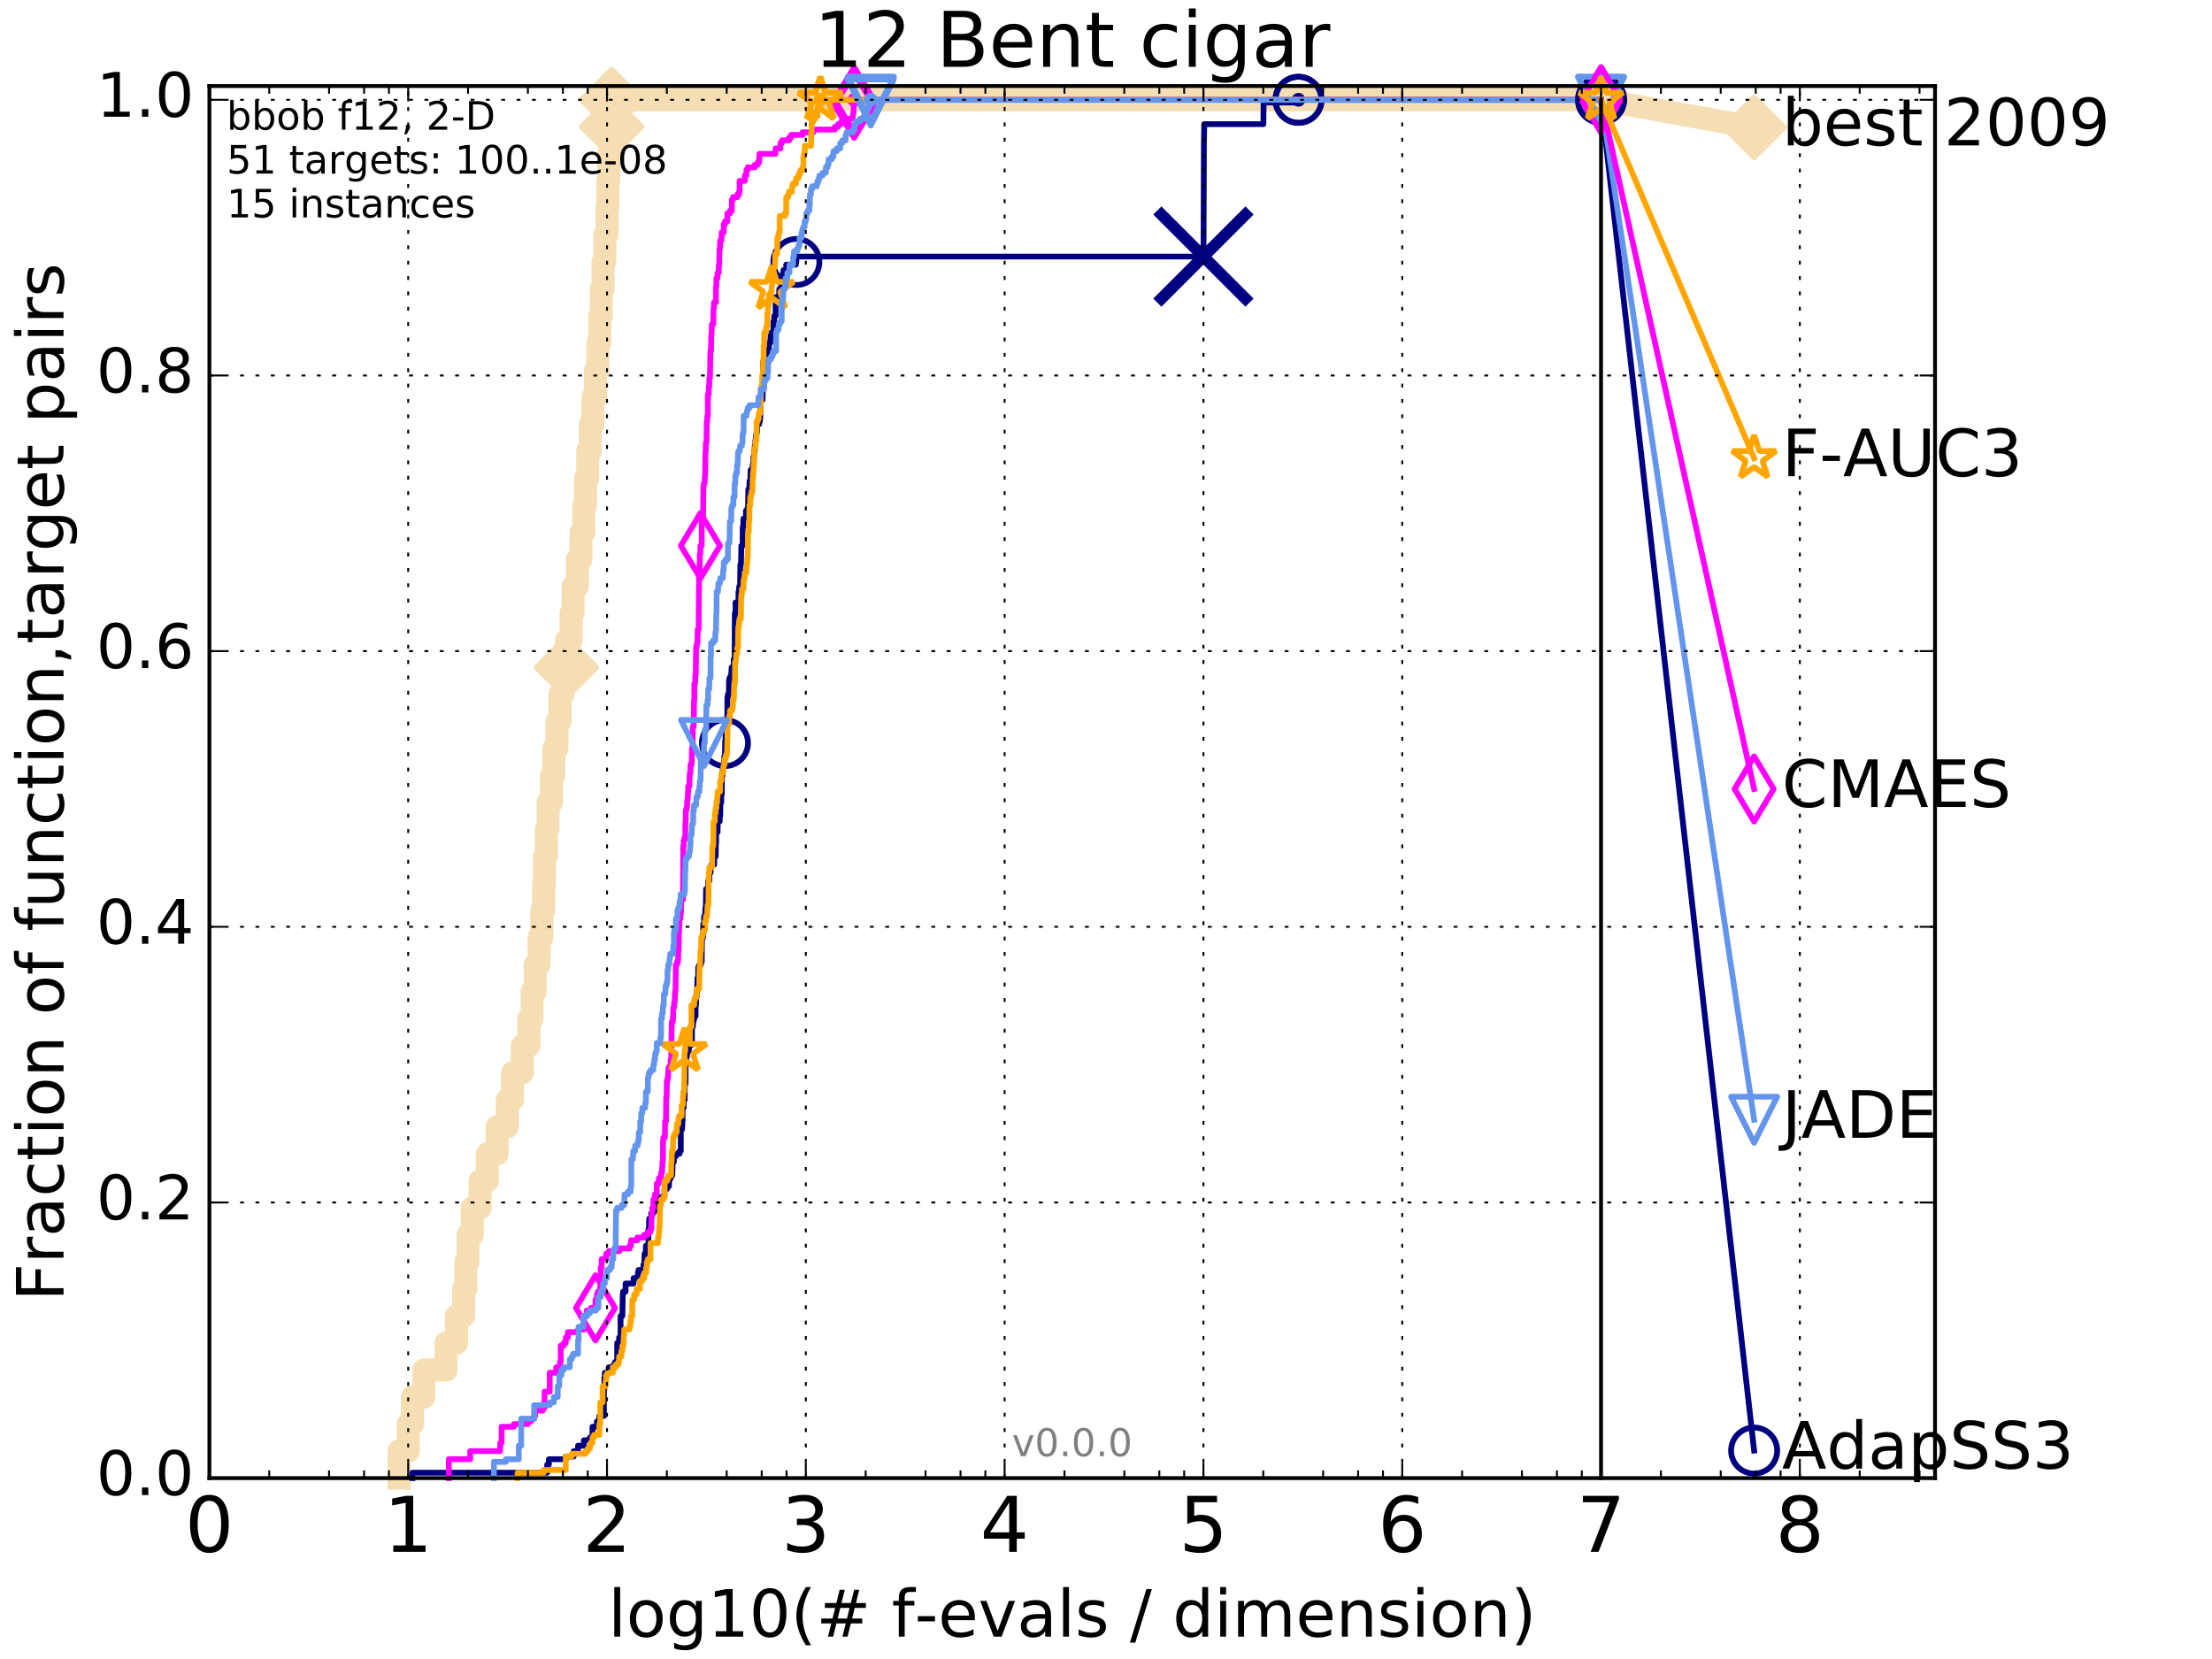 <?xml version="1.0" encoding="utf-8" standalone="no"?>
<!DOCTYPE svg PUBLIC "-//W3C//DTD SVG 1.1//EN"
  "http://www.w3.org/Graphics/SVG/1.1/DTD/svg11.dtd">
<!-- Created with matplotlib (http://matplotlib.org/) -->
<svg height="432pt" version="1.1" viewBox="0 0 576 432" width="576pt" xmlns="http://www.w3.org/2000/svg" xmlns:xlink="http://www.w3.org/1999/xlink">
 <defs>
  <style type="text/css">
*{stroke-linecap:butt;stroke-linejoin:round;stroke-miterlimit:100000;}
  </style>
 </defs>
 <g id="figure_1">
  <g id="patch_1">
   <path d="M 0 432 
L 576 432 
L 576 0 
L 0 0 
z
" style="fill:#ffffff;"/>
  </g>
  <g id="axes_1">
   <g id="patch_2">
    <path d="M 54.525 384.9 
L 503.88 384.9 
L 503.88 22.4 
L 54.525 22.4 
z
" style="fill:#ffffff;"/>
   </g>
   <g id="line2d_1">
    <path d="M 103.925 384.9 
L 103.925 377.863 
L 106.294 377.863 
L 106.294 370.825 
L 107.391 370.825 
L 107.391 363.788 
L 110.393 363.788 
L 110.393 356.75 
L 116.147 356.75 
L 116.147 349.713 
L 118.876 349.713 
L 118.876 342.675 
L 120.725 342.675 
L 120.725 335.638 
L 121.309 335.638 
L 121.309 328.6 
L 121.878 328.6 
L 121.878 321.563 
L 122.975 321.563 
L 122.975 314.525 
L 125.02 314.525 
L 125.02 307.488 
L 126.895 307.488 
L 126.895 300.45 
L 129.443 300.45 
L 129.443 293.413 
L 132.091 293.413 
L 132.091 286.375 
L 133.475 286.375 
L 133.475 279.338 
L 136.011 279.338 
L 136.011 272.301 
L 137.741 272.301 
L 137.741 265.263 
L 138.559 265.263 
L 138.559 258.226 
L 139.348 258.226 
L 139.348 251.188 
L 140.359 251.188 
L 140.359 244.151 
L 141.088 244.151 
L 141.088 237.113 
L 141.561 237.113 
L 141.561 230.076 
L 141.794 230.076 
L 141.794 223.038 
L 142.253 223.038 
L 142.253 216.001 
L 142.703 216.001 
L 142.703 208.963 
L 143.576 208.963 
L 143.576 201.926 
L 144.209 201.926 
L 144.209 194.888 
L 145.027 194.888 
L 145.027 187.851 
L 145.816 187.851 
L 145.816 180.813 
L 146.578 180.813 
L 146.578 173.776 
L 147.496 173.776 
L 147.496 166.738 
L 148.721 166.738 
L 148.721 159.701 
L 149.226 159.701 
L 149.226 152.664 
L 150.363 152.664 
L 150.363 145.626 
L 151.293 145.626 
L 151.293 138.589 
L 152.04 138.589 
L 152.04 131.551 
L 152.477 131.551 
L 152.477 124.514 
L 153.046 124.514 
L 153.046 117.476 
L 153.738 117.476 
L 153.738 110.439 
L 154.409 110.439 
L 154.409 103.401 
L 155.061 103.401 
L 155.061 96.364 
L 155.694 96.364 
L 155.694 89.326 
L 156.188 89.326 
L 156.188 82.289 
L 156.552 82.289 
L 156.552 75.251 
L 157.028 75.251 
L 157.028 68.214 
L 157.494 68.214 
L 157.494 61.176 
L 158.063 61.176 
L 158.063 54.139 
L 158.287 54.139 
L 158.287 47.102 
L 158.508 47.102 
L 158.508 40.064 
L 158.945 40.064 
L 158.945 33.027 
L 159.267 33.027 
L 159.267 25.989 
L 416.908 25.989 
" style="fill:none;stroke:#f5deb3;stroke-linecap:square;stroke-width:6.0;"/>
   </g>
   <g id="line2d_2">
    <defs>
     <path d="M -0 7.778 
L 7.778 0 
L 0 -7.778 
L -7.778 -0 
z
" id="mce95a03502" style="stroke:#f5deb3;stroke-linejoin:miter;stroke-width:1.5;"/>
    </defs>
    <g>
     <use style="fill:#f5deb3;stroke:#f5deb3;stroke-linejoin:miter;stroke-width:1.5;" x="147.496" xlink:href="#mce95a03502" y="173.776"/>
     <use style="fill:#f5deb3;stroke:#f5deb3;stroke-linejoin:miter;stroke-width:1.5;" x="159.267" xlink:href="#mce95a03502" y="33.027"/>
     <use style="fill:#f5deb3;stroke:#f5deb3;stroke-linejoin:miter;stroke-width:1.5;" x="159.267" xlink:href="#mce95a03502" y="25.989"/>
     <use style="fill:#f5deb3;stroke:#f5deb3;stroke-linejoin:miter;stroke-width:1.5;" x="159.267" xlink:href="#mce95a03502" y="25.989"/>
     <use style="fill:#f5deb3;stroke:#f5deb3;stroke-linejoin:miter;stroke-width:1.5;" x="416.908" xlink:href="#mce95a03502" y="25.989"/>
    </g>
   </g>
   <g id="line2d_3">
    <path d="M -15527.947 743.811 
" style="fill:none;stroke:#f5deb3;stroke-linecap:square;stroke-width:6.0;"/>
    <g>
     <use style="fill:#f5deb3;stroke:#f5deb3;stroke-linejoin:miter;stroke-width:1.5;" x="-15527.947" xlink:href="#mce95a03502" y="743.811"/>
    </g>
   </g>
   <g id="line2d_4">
    <path d="M 416.908 25.989 
L 456.77 33.167 
" style="fill:none;stroke:#f5deb3;stroke-linecap:square;stroke-width:6.0;"/>
    <g>
     <use style="fill:#f5deb3;stroke:#f5deb3;stroke-linejoin:miter;stroke-width:1.5;" x="416.908" xlink:href="#mce95a03502" y="25.989"/>
     <use style="fill:#f5deb3;stroke:#f5deb3;stroke-linejoin:miter;stroke-width:1.5;" x="456.77" xlink:href="#mce95a03502" y="33.167"/>
    </g>
   </g>
   <g id="line2d_5">
    <defs>
     <path d="M 0 1.5 
C 0.398 1.5 0.779 1.342 1.061 1.061 
C 1.342 0.779 1.5 0.398 1.5 0 
C 1.5 -0.398 1.342 -0.779 1.061 -1.061 
C 0.779 -1.342 0.398 -1.5 0 -1.5 
C -0.398 -1.5 -0.779 -1.342 -1.061 -1.061 
C -1.342 -0.779 -1.5 -0.398 -1.5 0 
C -1.5 0.398 -1.342 0.779 -1.061 1.061 
C -0.779 1.342 -0.398 1.5 0 1.5 
z
" id="mb32fd5e29b" style="stroke:#f5deb3;stroke-width:0.5;"/>
    </defs>
    <g>
     <use style="fill:#f5deb3;stroke:#f5deb3;stroke-width:0.5;" x="159.267" xlink:href="#mb32fd5e29b" y="25.989"/>
     <use style="fill:#f5deb3;stroke:#f5deb3;stroke-width:0.5;" x="159.267" xlink:href="#mb32fd5e29b" y="25.989"/>
    </g>
   </g>
   <g id="line2d_6">
    <defs>
     <path d="M 0 1.5 
C 0.398 1.5 0.779 1.342 1.061 1.061 
C 1.342 0.779 1.5 0.398 1.5 0 
C 1.5 -0.398 1.342 -0.779 1.061 -1.061 
C 0.779 -1.342 0.398 -1.5 0 -1.5 
C -0.398 -1.5 -0.779 -1.342 -1.061 -1.061 
C -1.342 -0.779 -1.5 -0.398 -1.5 0 
C -1.5 0.398 -1.342 0.779 -1.061 1.061 
C -0.779 1.342 -0.398 1.5 0 1.5 
z
" id="md9f9f10e61" style="stroke:#000080;stroke-width:0.5;"/>
    </defs>
    <g>
     <use style="fill:#000080;stroke:#000080;stroke-width:0.5;" x="338.123" xlink:href="#md9f9f10e61" y="25.989"/>
     <use style="fill:#000080;stroke:#000080;stroke-width:0.5;" x="338.123" xlink:href="#md9f9f10e61" y="25.989"/>
    </g>
   </g>
   <g id="line2d_7">
    <path d="M 107.391 384.9 
L 107.391 383.493 
L 142.479 383.493 
L 142.479 381.381 
L 142.924 381.381 
L 142.924 379.974 
L 147.315 379.974 
L 147.315 379.27 
L 149.392 379.27 
L 149.392 377.863 
L 150.521 377.863 
L 150.521 376.455 
L 152.04 376.455 
L 152.04 375.048 
L 153.601 375.048 
L 153.601 374.344 
L 154.276 374.344 
L 154.276 371.529 
L 155.443 371.529 
L 155.443 370.121 
L 156.066 370.121 
L 156.066 368.714 
L 157.262 368.714 
L 157.262 361.676 
L 157.378 361.676 
L 157.378 358.861 
L 157.494 358.861 
L 157.494 357.454 
L 158.508 357.454 
L 158.508 356.046 
L 159.793 356.046 
L 159.793 355.343 
L 160.206 355.343 
L 160.206 354.639 
L 160.711 354.639 
L 160.711 349.713 
L 161.205 349.713 
L 161.205 348.305 
L 161.593 348.305 
L 161.593 342.675 
L 162.068 342.675 
L 162.162 337.045 
L 162.256 337.045 
L 162.256 336.341 
L 162.899 336.341 
L 162.899 334.23 
L 164.976 334.23 
L 164.976 332.823 
L 166.105 332.823 
L 166.105 331.415 
L 166.261 331.415 
L 166.261 330.711 
L 167.551 330.711 
L 167.551 329.304 
L 167.771 329.304 
L 167.844 326.489 
L 168.133 326.489 
L 168.205 324.378 
L 168.84 324.378 
L 168.84 320.155 
L 168.979 320.155 
L 169.048 317.34 
L 169.593 317.34 
L 169.593 315.933 
L 170.125 315.933 
L 170.125 315.229 
L 170.837 315.229 
L 170.9 312.414 
L 171.216 312.414 
L 171.216 311.71 
L 173.02 311.71 
L 173.02 309.599 
L 173.703 309.599 
L 173.703 308.895 
L 174.202 308.895 
L 174.202 307.488 
L 174.366 307.488 
L 174.366 306.784 
L 174.69 306.784 
L 174.69 306.08 
L 175.063 306.08 
L 175.168 302.562 
L 175.481 302.562 
L 175.481 301.154 
L 175.943 301.154 
L 175.943 300.45 
L 176.935 300.45 
L 176.935 299.747 
L 177.273 299.747 
L 177.273 294.117 
L 177.605 294.117 
L 177.699 292.005 
L 177.746 292.005 
L 177.746 288.487 
L 178.025 288.487 
L 178.025 286.375 
L 178.301 286.375 
L 178.301 282.153 
L 178.529 282.153 
L 178.529 277.227 
L 178.754 277.227 
L 178.754 275.115 
L 178.888 275.115 
L 178.888 273.708 
L 179.372 273.708 
L 179.372 272.301 
L 179.889 272.301 
L 179.889 271.597 
L 180.185 271.597 
L 180.185 267.374 
L 180.436 267.374 
L 180.477 265.967 
L 180.643 265.967 
L 180.643 265.263 
L 180.807 265.263 
L 180.807 264.559 
L 181.132 264.559 
L 181.132 261.744 
L 181.252 261.744 
L 181.252 259.633 
L 181.412 259.633 
L 181.412 258.226 
L 181.531 258.226 
L 181.61 254.707 
L 181.806 254.707 
L 181.806 251.892 
L 182.117 251.892 
L 182.117 251.188 
L 182.537 251.188 
L 182.537 250.484 
L 182.726 250.484 
L 182.801 244.151 
L 183.061 244.151 
L 183.135 240.632 
L 183.318 240.632 
L 183.355 238.521 
L 183.609 238.521 
L 183.681 236.409 
L 183.789 236.409 
L 183.86 231.483 
L 184.389 231.483 
L 184.389 229.372 
L 184.735 229.372 
L 184.735 227.261 
L 185.042 227.261 
L 185.042 225.853 
L 185.244 225.853 
L 185.244 225.149 
L 185.97 225.149 
L 185.97 223.038 
L 186.357 223.038 
L 186.421 219.519 
L 186.484 219.519 
L 186.484 216.705 
L 186.862 216.705 
L 186.893 213.89 
L 187.417 213.89 
L 187.417 212.482 
L 187.539 212.482 
L 187.599 208.963 
L 187.81 208.963 
L 187.81 206.852 
L 187.959 206.852 
L 187.989 201.926 
L 188.166 201.926 
L 188.255 199.111 
L 188.604 199.111 
L 188.604 197 
L 188.777 197 
L 188.834 192.777 
L 188.92 192.777 
L 188.977 187.851 
L 189.371 187.851 
L 189.427 181.517 
L 189.538 181.517 
L 189.538 180.813 
L 189.786 180.813 
L 189.841 177.295 
L 189.923 177.295 
L 189.923 176.591 
L 190.248 176.591 
L 190.248 175.887 
L 190.408 175.887 
L 190.515 173.776 
L 191.065 173.776 
L 191.065 171.665 
L 191.297 171.665 
L 191.348 159.701 
L 191.527 159.701 
L 191.527 156.886 
L 192.3 156.886 
L 192.3 154.071 
L 192.422 154.071 
L 192.495 152.664 
L 192.713 152.664 
L 192.785 147.034 
L 192.952 147.034 
L 193.047 142.107 
L 193.377 142.107 
L 193.4 137.181 
L 193.563 137.181 
L 193.586 135.07 
L 194.226 135.07 
L 194.248 132.959 
L 194.649 132.959 
L 194.649 132.255 
L 194.781 132.255 
L 194.869 127.329 
L 195.13 127.329 
L 195.173 125.217 
L 195.409 125.217 
L 195.452 122.402 
L 195.937 122.402 
L 196.02 120.995 
L 196.186 120.995 
L 196.186 118.884 
L 196.35 118.884 
L 196.35 117.476 
L 196.533 117.476 
L 196.533 116.069 
L 196.695 116.069 
L 196.695 114.661 
L 196.876 114.661 
L 196.876 113.254 
L 196.996 113.254 
L 196.996 112.55 
L 197.135 112.55 
L 197.135 110.439 
L 197.701 110.439 
L 197.701 109.735 
L 197.855 109.735 
L 197.855 109.031 
L 197.969 109.031 
L 198.045 104.105 
L 198.589 104.105 
L 198.7 94.253 
L 198.939 94.253 
L 198.939 93.549 
L 199.833 93.549 
L 199.833 90.734 
L 200.267 90.734 
L 200.267 89.326 
L 200.575 89.326 
L 200.677 87.215 
L 200.945 87.215 
L 200.945 86.511 
L 201.408 86.511 
L 201.408 83.696 
L 201.603 83.696 
L 201.603 82.289 
L 201.957 82.289 
L 201.989 77.363 
L 202.849 77.363 
L 202.925 75.251 
L 203.424 75.251 
L 203.469 71.733 
L 204.014 71.733 
L 204.014 70.325 
L 204.731 70.325 
L 204.731 68.918 
L 207.237 68.918 
L 207.237 68.214 
L 207.363 68.214 
L 207.363 66.806 
L 313.392 66.806 
L 313.503 37.249 
L 313.506 37.249 
L 313.58 32.323 
L 328.988 32.323 
L 329.036 26.693 
L 338.123 26.693 
L 338.123 25.989 
L 416.908 25.989 
L 416.908 25.989 
" style="fill:none;stroke:#000080;stroke-linecap:square;stroke-width:1.5;"/>
   </g>
   <g id="line2d_8">
    <defs>
     <path d="M 0 6 
C 1.591 6 3.117 5.368 4.243 4.243 
C 5.368 3.117 6 1.591 6 0 
C 6 -1.591 5.368 -3.117 4.243 -4.243 
C 3.117 -5.368 1.591 -6 0 -6 
C -1.591 -6 -3.117 -5.368 -4.243 -4.243 
C -5.368 -3.117 -6 -1.591 -6 0 
C -6 1.591 -5.368 3.117 -4.243 4.243 
C -3.117 5.368 -1.591 6 0 6 
z
" id="ma83130fee9" style="stroke:#000080;stroke-width:1.5;"/>
    </defs>
    <g>
     <use style="fill:none;stroke:#000080;stroke-width:1.5;" x="188.777" xlink:href="#ma83130fee9" y="193.481"/>
     <use style="fill:none;stroke:#000080;stroke-width:1.5;" x="207.363" xlink:href="#ma83130fee9" y="68.214"/>
     <use style="fill:none;stroke:#000080;stroke-width:1.5;" x="338.123" xlink:href="#ma83130fee9" y="25.989"/>
     <use style="fill:none;stroke:#000080;stroke-width:1.5;" x="338.123" xlink:href="#ma83130fee9" y="25.989"/>
     <use style="fill:none;stroke:#000080;stroke-width:1.5;" x="416.908" xlink:href="#ma83130fee9" y="25.989"/>
    </g>
   </g>
   <g id="line2d_9">
    <path d="M -15527.947 743.811 
" style="fill:none;stroke:#000080;stroke-linecap:square;stroke-width:1.5;"/>
    <g>
     <use style="fill:none;stroke:#000080;stroke-width:1.5;" x="-15527.947" xlink:href="#ma83130fee9" y="743.811"/>
    </g>
   </g>
   <g id="line2d_10">
    <path clip-path="url(#pacf6a29332)" d="M 313.37 66.806 
" style="fill:none;stroke:#000080;stroke-linecap:square;"/>
    <defs>
     <path d="M -12 12 
L 12 -12 
M -12 -12 
L 12 12 
" id="m9703beaec0" style="stroke:#000080;stroke-width:3.0;"/>
    </defs>
    <g clip-path="url(#pacf6a29332)">
     <use style="fill:#000080;stroke:#000080;stroke-width:3.0;" x="313.37" xlink:href="#m9703beaec0" y="66.806"/>
    </g>
   </g>
   <g id="line2d_11">
    <defs>
     <path d="M 0 1.5 
C 0.398 1.5 0.779 1.342 1.061 1.061 
C 1.342 0.779 1.5 0.398 1.5 0 
C 1.5 -0.398 1.342 -0.779 1.061 -1.061 
C 0.779 -1.342 0.398 -1.5 0 -1.5 
C -0.398 -1.5 -0.779 -1.342 -1.061 -1.061 
C -1.342 -0.779 -1.5 -0.398 -1.5 0 
C -1.5 0.398 -1.342 0.779 -1.061 1.061 
C -0.779 1.342 -0.398 1.5 0 1.5 
z
" id="mcbf3bba483" style="stroke:#ff00ff;stroke-width:0.5;"/>
    </defs>
    <g>
     <use style="fill:#ff00ff;stroke:#ff00ff;stroke-width:0.5;" x="222.42" xlink:href="#mcbf3bba483" y="25.989"/>
     <use style="fill:#ff00ff;stroke:#ff00ff;stroke-width:0.5;" x="222.42" xlink:href="#mcbf3bba483" y="25.989"/>
    </g>
   </g>
   <g id="line2d_12">
    <path d="M 116.861 384.9 
L 116.861 379.974 
L 122.433 379.974 
L 122.433 377.863 
L 130.232 377.863 
L 130.232 375.751 
L 130.616 375.751 
L 130.616 371.529 
L 133.808 371.529 
L 133.808 370.825 
L 137.462 370.825 
L 137.462 370.121 
L 138.29 370.121 
L 138.29 369.418 
L 139.088 369.418 
L 139.088 368.714 
L 139.348 368.714 
L 139.348 367.306 
L 141.326 367.306 
L 141.326 366.603 
L 141.794 366.603 
L 141.794 362.38 
L 143.144 362.38 
L 143.144 357.454 
L 144.825 357.454 
L 144.825 356.046 
L 145.816 356.046 
L 145.816 354.639 
L 146.009 354.639 
L 146.009 350.416 
L 146.765 350.416 
L 146.765 349.713 
L 147.315 349.713 
L 147.315 348.305 
L 147.853 348.305 
L 147.853 346.898 
L 150.521 346.898 
L 150.521 346.194 
L 152.04 346.194 
L 152.04 342.675 
L 152.763 342.675 
L 152.763 341.268 
L 153.874 341.268 
L 153.874 340.564 
L 155.061 340.564 
L 155.061 338.453 
L 155.443 338.453 
L 155.443 337.045 
L 155.694 337.045 
L 155.694 336.341 
L 156.31 336.341 
L 156.31 332.823 
L 156.431 332.823 
L 156.431 330.008 
L 156.672 330.008 
L 156.672 327.897 
L 157.837 327.897 
L 157.837 326.489 
L 158.508 326.489 
L 158.508 325.785 
L 161.303 325.785 
L 161.303 325.082 
L 163.962 325.082 
L 163.962 324.378 
L 164.305 324.378 
L 164.305 322.97 
L 165.947 322.97 
L 165.947 322.267 
L 167.698 322.267 
L 167.698 321.563 
L 168.63 321.563 
L 168.63 320.859 
L 169.322 320.859 
L 169.322 320.155 
L 169.593 320.155 
L 169.66 316.637 
L 169.86 316.637 
L 169.86 314.525 
L 170.125 314.525 
L 170.125 312.414 
L 170.516 312.414 
L 170.516 311.007 
L 171.027 311.007 
L 171.027 308.192 
L 171.527 308.192 
L 171.588 306.784 
L 172.136 306.784 
L 172.136 305.377 
L 172.375 305.377 
L 172.435 303.969 
L 172.494 303.969 
L 172.494 302.562 
L 172.612 302.562 
L 172.671 296.932 
L 172.729 296.932 
L 172.729 296.228 
L 173.135 296.228 
L 173.193 292.005 
L 173.421 292.005 
L 173.478 285.672 
L 173.591 285.672 
L 173.647 281.449 
L 173.815 281.449 
L 173.815 280.745 
L 173.926 280.745 
L 174.037 278.634 
L 174.092 278.634 
L 174.092 277.93 
L 174.583 277.93 
L 174.637 275.819 
L 174.797 275.819 
L 174.904 266.671 
L 174.957 266.671 
L 174.957 265.967 
L 175.221 265.967 
L 175.325 262.448 
L 175.533 262.448 
L 175.533 261.041 
L 175.687 261.041 
L 175.79 258.226 
L 175.892 258.226 
L 175.993 251.188 
L 176.295 251.188 
L 176.295 250.484 
L 176.544 250.484 
L 176.642 247.669 
L 176.691 247.669 
L 176.789 242.743 
L 176.838 242.743 
L 176.935 239.224 
L 177.177 239.224 
L 177.177 237.817 
L 177.321 237.817 
L 177.368 234.298 
L 177.84 234.298 
L 177.933 220.223 
L 178.025 220.223 
L 178.025 218.816 
L 178.256 218.816 
L 178.256 218.112 
L 178.438 218.112 
L 178.483 213.89 
L 178.574 213.89 
L 178.574 211.075 
L 178.754 211.075 
L 178.754 210.371 
L 178.888 210.371 
L 178.977 208.26 
L 179.065 208.26 
L 179.153 206.148 
L 179.197 206.148 
L 179.197 204.741 
L 179.502 204.741 
L 179.589 201.926 
L 179.632 201.926 
L 179.632 201.222 
L 179.804 201.222 
L 179.804 199.111 
L 180.101 199.111 
L 180.185 194.888 
L 180.353 194.888 
L 180.394 189.258 
L 180.643 189.258 
L 180.725 182.221 
L 180.807 182.221 
L 180.807 177.998 
L 181.01 177.998 
L 181.051 175.887 
L 181.172 175.887 
L 181.252 168.85 
L 181.332 168.85 
L 181.332 168.146 
L 181.491 168.146 
L 181.491 167.442 
L 181.61 167.442 
L 181.689 163.923 
L 181.923 163.923 
L 182.001 153.367 
L 182.04 153.367 
L 182.04 149.849 
L 182.155 149.849 
L 182.232 144.219 
L 182.385 144.219 
L 182.385 142.107 
L 182.726 142.107 
L 182.726 135.774 
L 183.061 135.774 
L 183.172 126.625 
L 183.245 126.625 
L 183.245 125.921 
L 183.464 125.921 
L 183.573 123.81 
L 183.609 123.81 
L 183.717 117.476 
L 183.789 117.476 
L 183.789 115.365 
L 183.967 115.365 
L 184.038 109.735 
L 184.179 109.735 
L 184.179 108.327 
L 184.319 108.327 
L 184.319 102.698 
L 184.563 102.698 
L 184.563 100.586 
L 184.701 100.586 
L 184.701 98.475 
L 184.872 98.475 
L 184.974 92.141 
L 185.008 92.141 
L 185.008 91.438 
L 185.143 91.438 
L 185.21 87.215 
L 185.278 87.215 
L 185.378 84.4 
L 185.742 84.4 
L 185.807 80.178 
L 185.905 80.178 
L 185.905 78.77 
L 186.421 78.77 
L 186.421 74.548 
L 186.548 74.548 
L 186.548 72.436 
L 186.831 72.436 
L 186.831 71.029 
L 187.142 71.029 
L 187.203 68.918 
L 187.295 68.918 
L 187.356 64.695 
L 187.478 64.695 
L 187.539 62.584 
L 187.87 62.584 
L 187.929 60.473 
L 188.459 60.473 
L 188.459 58.361 
L 188.777 58.361 
L 188.777 57.658 
L 189.399 57.658 
L 189.399 55.546 
L 190.113 55.546 
L 190.113 54.843 
L 190.568 54.843 
L 190.568 52.028 
L 190.883 52.028 
L 190.883 51.324 
L 192.029 51.324 
L 192.029 50.62 
L 192.447 50.62 
L 192.447 49.917 
L 192.592 49.917 
L 192.592 47.102 
L 193.954 47.102 
L 193.954 45.694 
L 194.36 45.694 
L 194.36 44.287 
L 194.671 44.287 
L 194.671 43.583 
L 196.554 43.583 
L 196.554 42.879 
L 197.351 42.879 
L 197.351 42.175 
L 197.72 42.175 
L 197.759 40.064 
L 201.941 40.064 
L 201.941 38.657 
L 203.229 38.657 
L 203.229 37.249 
L 203.617 37.249 
L 203.617 36.545 
L 205.48 36.545 
L 205.48 35.842 
L 205.992 35.842 
L 205.992 35.138 
L 209.008 35.138 
L 209.008 34.434 
L 211.821 34.434 
L 211.821 33.73 
L 217.397 33.73 
L 217.397 33.027 
L 218.248 33.027 
L 218.248 32.323 
L 219.09 32.323 
L 219.09 31.619 
L 220.989 31.619 
L 220.989 30.915 
L 222.032 30.915 
L 222.136 29.508 
L 222.259 29.508 
L 222.337 27.397 
L 222.42 27.397 
L 222.42 25.989 
L 416.908 25.989 
L 416.908 25.989 
" style="fill:none;stroke:#ff00ff;stroke-linecap:square;stroke-width:1.5;"/>
   </g>
   <g id="line2d_13">
    <defs>
     <path d="M -0 8.485 
L 5.091 0 
L 0 -8.485 
L -5.091 -0 
z
" id="mbb1a1847a4" style="stroke:#ff00ff;stroke-linejoin:miter;stroke-width:1.5;"/>
    </defs>
    <g>
     <use style="fill:none;stroke:#ff00ff;stroke-linejoin:miter;stroke-width:1.5;" x="155.061" xlink:href="#mbb1a1847a4" y="340.564"/>
     <use style="fill:none;stroke:#ff00ff;stroke-linejoin:miter;stroke-width:1.5;" x="182.385" xlink:href="#mbb1a1847a4" y="142.107"/>
     <use style="fill:none;stroke:#ff00ff;stroke-linejoin:miter;stroke-width:1.5;" x="222.42" xlink:href="#mbb1a1847a4" y="27.397"/>
     <use style="fill:none;stroke:#ff00ff;stroke-linejoin:miter;stroke-width:1.5;" x="222.42" xlink:href="#mbb1a1847a4" y="25.989"/>
     <use style="fill:none;stroke:#ff00ff;stroke-linejoin:miter;stroke-width:1.5;" x="416.908" xlink:href="#mbb1a1847a4" y="25.989"/>
    </g>
   </g>
   <g id="line2d_14">
    <path d="M -15527.947 743.811 
" style="fill:none;stroke:#ff00ff;stroke-linecap:square;stroke-width:1.5;"/>
    <g>
     <use style="fill:none;stroke:#ff00ff;stroke-linejoin:miter;stroke-width:1.5;" x="-15527.947" xlink:href="#mbb1a1847a4" y="743.811"/>
    </g>
   </g>
   <g id="line2d_15">
    <defs>
     <path d="M 0 1.5 
C 0.398 1.5 0.779 1.342 1.061 1.061 
C 1.342 0.779 1.5 0.398 1.5 0 
C 1.5 -0.398 1.342 -0.779 1.061 -1.061 
C 0.779 -1.342 0.398 -1.5 0 -1.5 
C -0.398 -1.5 -0.779 -1.342 -1.061 -1.061 
C -1.342 -0.779 -1.5 -0.398 -1.5 0 
C -1.5 0.398 -1.342 0.779 -1.061 1.061 
C -0.779 1.342 -0.398 1.5 0 1.5 
z
" id="me145d400d2" style="stroke:#ffa500;stroke-width:0.5;"/>
    </defs>
    <g>
     <use style="fill:#ffa500;stroke:#ffa500;stroke-width:0.5;" x="213.62" xlink:href="#me145d400d2" y="25.989"/>
     <use style="fill:#ffa500;stroke:#ffa500;stroke-width:0.5;" x="213.62" xlink:href="#me145d400d2" y="25.989"/>
    </g>
   </g>
   <g id="line2d_16">
    <path d="M 134.779 384.9 
L 134.779 383.493 
L 141.561 383.493 
L 141.561 382.789 
L 147.315 382.789 
L 147.315 379.27 
L 148.891 379.27 
L 148.891 378.566 
L 152.477 378.566 
L 152.477 377.863 
L 153.046 377.863 
L 153.046 377.159 
L 153.601 377.159 
L 153.601 376.455 
L 153.738 376.455 
L 153.738 375.751 
L 154.276 375.751 
L 154.276 374.344 
L 154.672 374.344 
L 154.672 373.64 
L 156.066 373.64 
L 156.066 370.825 
L 156.31 370.825 
L 156.31 365.195 
L 156.91 365.195 
L 156.91 360.973 
L 157.723 360.973 
L 157.723 359.565 
L 157.837 359.565 
L 157.837 358.158 
L 158.175 358.158 
L 158.175 357.454 
L 159.584 357.454 
L 159.584 356.046 
L 160.308 356.046 
L 160.308 355.343 
L 161.009 355.343 
L 161.009 354.639 
L 161.205 354.639 
L 161.205 353.231 
L 161.784 353.231 
L 161.784 351.824 
L 162.068 351.824 
L 162.068 350.416 
L 162.349 350.416 
L 162.441 347.601 
L 162.534 347.601 
L 162.534 346.194 
L 163.875 346.194 
L 163.875 345.49 
L 164.134 345.49 
L 164.134 344.083 
L 164.305 344.083 
L 164.305 342.675 
L 164.643 342.675 
L 164.643 338.453 
L 165.141 338.453 
L 165.141 337.045 
L 165.788 337.045 
L 165.788 335.638 
L 166.648 335.638 
L 166.648 333.526 
L 167.254 333.526 
L 167.254 332.823 
L 167.771 332.823 
L 167.771 331.415 
L 168.276 331.415 
L 168.276 330.008 
L 168.418 330.008 
L 168.418 328.6 
L 168.7 328.6 
L 168.7 327.897 
L 169.39 327.897 
L 169.39 323.674 
L 171.341 323.674 
L 171.341 322.267 
L 171.527 322.267 
L 171.527 320.859 
L 171.65 320.859 
L 171.65 319.452 
L 171.772 319.452 
L 171.833 314.525 
L 171.894 314.525 
L 171.894 313.822 
L 172.076 313.822 
L 172.076 312.414 
L 172.729 312.414 
L 172.729 311.71 
L 173.078 311.71 
L 173.078 307.488 
L 173.759 307.488 
L 173.759 306.784 
L 174.037 306.784 
L 174.037 306.08 
L 174.744 306.08 
L 174.797 302.562 
L 174.904 302.562 
L 174.957 299.747 
L 175.221 299.747 
L 175.273 296.228 
L 175.481 296.228 
L 175.481 295.524 
L 175.841 295.524 
L 175.841 294.82 
L 176.245 294.82 
L 176.245 292.709 
L 176.642 292.709 
L 176.642 291.302 
L 176.838 291.302 
L 176.838 290.598 
L 177.511 290.598 
L 177.511 287.783 
L 177.793 287.783 
L 177.84 285.672 
L 177.933 285.672 
L 177.933 284.264 
L 178.164 284.264 
L 178.256 273.708 
L 178.438 273.708 
L 178.438 270.893 
L 179.632 270.893 
L 179.675 267.374 
L 180.059 267.374 
L 180.059 261.744 
L 180.766 261.744 
L 180.766 260.337 
L 180.97 260.337 
L 180.97 259.633 
L 181.412 259.633 
L 181.412 257.522 
L 182.078 257.522 
L 182.155 251.892 
L 182.309 251.892 
L 182.385 247.669 
L 182.537 247.669 
L 182.613 244.151 
L 182.838 244.151 
L 182.838 243.447 
L 183.024 243.447 
L 183.024 242.743 
L 183.355 242.743 
L 183.355 242.039 
L 183.573 242.039 
L 183.573 239.928 
L 183.824 239.928 
L 183.824 238.521 
L 184.144 238.521 
L 184.249 235.706 
L 184.459 235.706 
L 184.563 227.261 
L 184.701 227.261 
L 184.701 225.853 
L 185.411 225.853 
L 185.511 220.223 
L 185.742 220.223 
L 185.807 213.89 
L 186.132 213.89 
L 186.132 211.778 
L 186.357 211.778 
L 186.357 210.371 
L 186.548 210.371 
L 186.548 208.963 
L 186.737 208.963 
L 186.737 207.556 
L 186.862 207.556 
L 186.862 206.148 
L 187.509 206.148 
L 187.509 203.333 
L 187.81 203.333 
L 187.9 201.222 
L 188.343 201.222 
L 188.343 199.815 
L 188.459 199.815 
L 188.459 199.111 
L 188.691 199.111 
L 188.691 197.703 
L 188.92 197.703 
L 188.92 197 
L 189.175 197 
L 189.175 196.296 
L 189.315 196.296 
L 189.399 192.777 
L 189.427 192.777 
L 189.455 188.555 
L 189.841 188.555 
L 189.896 186.443 
L 190.086 186.443 
L 190.086 185.036 
L 190.647 185.036 
L 190.647 184.332 
L 190.805 184.332 
L 190.883 182.221 
L 191.091 182.221 
L 191.194 177.998 
L 191.374 177.998 
L 191.425 172.368 
L 191.628 172.368 
L 191.729 170.257 
L 191.929 170.257 
L 191.929 168.85 
L 192.152 168.85 
L 192.251 163.22 
L 192.422 163.22 
L 192.422 161.812 
L 192.568 161.812 
L 192.568 161.109 
L 192.928 161.109 
L 193 155.479 
L 193.047 155.479 
L 193.047 154.775 
L 193.213 154.775 
L 193.213 153.367 
L 193.609 153.367 
L 193.609 151.256 
L 193.725 151.256 
L 193.725 150.552 
L 193.908 150.552 
L 193.908 149.145 
L 194.36 149.145 
L 194.427 147.034 
L 194.538 147.034 
L 194.649 144.922 
L 194.715 144.922 
L 194.781 138.589 
L 194.978 138.589 
L 194.978 135.774 
L 195.13 135.774 
L 195.151 131.551 
L 195.366 131.551 
L 195.366 129.44 
L 195.558 129.44 
L 195.558 128.736 
L 195.706 128.736 
L 195.706 128.032 
L 195.916 128.032 
L 195.999 124.514 
L 196.061 124.514 
L 196.061 123.106 
L 196.206 123.106 
L 196.268 120.995 
L 196.37 120.995 
L 196.411 116.772 
L 196.675 116.772 
L 196.776 114.661 
L 197.016 114.661 
L 197.016 109.735 
L 197.312 109.735 
L 197.312 109.031 
L 197.566 109.031 
L 197.566 107.624 
L 197.969 107.624 
L 198.064 105.513 
L 198.102 105.513 
L 198.197 101.29 
L 198.272 101.29 
L 198.272 100.586 
L 198.459 100.586 
L 198.478 97.771 
L 198.645 97.771 
L 198.737 93.549 
L 198.847 93.549 
L 198.847 90.03 
L 199.012 90.03 
L 199.012 86.511 
L 199.48 86.511 
L 199.515 85.104 
L 199.798 85.104 
L 199.833 81.585 
L 199.973 81.585 
L 199.973 79.474 
L 200.164 79.474 
L 200.267 76.659 
L 200.71 76.659 
L 200.71 75.955 
L 200.895 75.955 
L 200.962 74.548 
L 201.029 74.548 
L 201.078 73.14 
L 201.161 73.14 
L 201.161 72.436 
L 201.375 72.436 
L 201.375 69.621 
L 201.732 69.621 
L 201.829 68.214 
L 201.845 68.214 
L 201.893 66.103 
L 202.384 66.103 
L 202.415 61.88 
L 202.71 61.88 
L 202.71 61.176 
L 202.833 61.176 
L 202.833 60.473 
L 203.017 60.473 
L 203.017 56.25 
L 204.39 56.25 
L 204.39 55.546 
L 204.731 55.546 
L 204.731 51.324 
L 205.274 51.324 
L 205.274 50.62 
L 205.425 50.62 
L 205.425 49.917 
L 206.244 49.917 
L 206.244 48.509 
L 206.467 48.509 
L 206.467 47.805 
L 207.288 47.805 
L 207.288 46.398 
L 207.908 46.398 
L 207.908 45.694 
L 208.14 45.694 
L 208.14 44.99 
L 208.453 44.99 
L 208.453 44.287 
L 209.008 44.287 
L 209.008 43.583 
L 209.205 43.583 
L 209.205 40.768 
L 209.332 40.768 
L 209.332 40.064 
L 209.561 40.064 
L 209.561 37.953 
L 211.206 37.953 
L 211.237 34.434 
L 211.353 34.434 
L 211.353 31.619 
L 211.842 31.619 
L 211.842 30.915 
L 212.3 30.915 
L 212.3 30.212 
L 212.886 30.212 
L 212.886 28.1 
L 213.013 28.1 
L 213.013 27.397 
L 213.458 27.397 
L 213.458 26.693 
L 213.62 26.693 
L 213.62 25.989 
L 416.908 25.989 
L 416.908 25.989 
" style="fill:none;stroke:#ffa500;stroke-linecap:square;stroke-width:1.5;"/>
   </g>
   <g id="line2d_17">
    <defs>
     <path d="M 0 -6 
L -1.347 -1.854 
L -5.706 -1.854 
L -2.18 0.708 
L -3.527 4.854 
L -0 2.292 
L 3.527 4.854 
L 2.18 0.708 
L 5.706 -1.854 
L 1.347 -1.854 
z
" id="m8d5508d5fc" style="stroke:#ffa500;stroke-linejoin:bevel;stroke-width:1.5;"/>
    </defs>
    <g>
     <use style="fill:none;stroke:#ffa500;stroke-linejoin:bevel;stroke-width:1.5;" x="178.256" xlink:href="#m8d5508d5fc" y="273.708"/>
     <use style="fill:none;stroke:#ffa500;stroke-linejoin:bevel;stroke-width:1.5;" x="200.962" xlink:href="#m8d5508d5fc" y="75.251"/>
     <use style="fill:none;stroke:#ffa500;stroke-linejoin:bevel;stroke-width:1.5;" x="213.62" xlink:href="#m8d5508d5fc" y="25.989"/>
     <use style="fill:none;stroke:#ffa500;stroke-linejoin:bevel;stroke-width:1.5;" x="213.62" xlink:href="#m8d5508d5fc" y="25.989"/>
     <use style="fill:none;stroke:#ffa500;stroke-linejoin:bevel;stroke-width:1.5;" x="416.908" xlink:href="#m8d5508d5fc" y="25.989"/>
    </g>
   </g>
   <g id="line2d_18">
    <path d="M -15527.947 743.811 
" style="fill:none;stroke:#ffa500;stroke-linecap:square;stroke-width:1.5;"/>
    <g>
     <use style="fill:none;stroke:#ffa500;stroke-linejoin:bevel;stroke-width:1.5;" x="-15527.947" xlink:href="#m8d5508d5fc" y="743.811"/>
    </g>
   </g>
   <g id="line2d_19">
    <defs>
     <path d="M 0 1.5 
C 0.398 1.5 0.779 1.342 1.061 1.061 
C 1.342 0.779 1.5 0.398 1.5 0 
C 1.5 -0.398 1.342 -0.779 1.061 -1.061 
C 0.779 -1.342 0.398 -1.5 0 -1.5 
C -0.398 -1.5 -0.779 -1.342 -1.061 -1.061 
C -1.342 -0.779 -1.5 -0.398 -1.5 0 
C -1.5 0.398 -1.342 0.779 -1.061 1.061 
C -0.779 1.342 -0.398 1.5 0 1.5 
z
" id="m95ea5dca43" style="stroke:#6495ed;stroke-width:0.5;"/>
    </defs>
    <g>
     <use style="fill:#6495ed;stroke:#6495ed;stroke-width:0.5;" x="226.742" xlink:href="#m95ea5dca43" y="25.989"/>
     <use style="fill:#6495ed;stroke:#6495ed;stroke-width:0.5;" x="226.742" xlink:href="#m95ea5dca43" y="25.989"/>
    </g>
   </g>
   <g id="line2d_20">
    <path d="M 128.625 384.9 
L 128.625 380.678 
L 131.731 380.678 
L 131.731 379.974 
L 135.093 379.974 
L 135.093 376.455 
L 135.709 376.455 
L 135.709 369.418 
L 139.088 369.418 
L 139.088 365.899 
L 143.144 365.899 
L 143.144 365.195 
L 144.209 365.195 
L 144.209 363.788 
L 145.227 363.788 
L 145.227 360.973 
L 145.621 360.973 
L 145.621 358.158 
L 146.2 358.158 
L 146.2 356.75 
L 146.765 356.75 
L 146.765 356.046 
L 148.378 356.046 
L 148.378 353.935 
L 148.891 353.935 
L 148.891 353.231 
L 149.226 353.231 
L 149.226 352.528 
L 150.521 352.528 
L 150.521 349.009 
L 150.677 349.009 
L 150.677 345.49 
L 151.893 345.49 
L 151.893 342.675 
L 152.905 342.675 
L 152.905 341.971 
L 153.601 341.971 
L 153.601 341.268 
L 155.189 341.268 
L 155.189 340.564 
L 155.819 340.564 
L 155.819 337.749 
L 156.431 337.749 
L 156.431 336.341 
L 156.91 336.341 
L 156.91 335.638 
L 157.028 335.638 
L 157.028 334.23 
L 157.494 334.23 
L 157.494 332.823 
L 158.063 332.823 
L 158.063 330.711 
L 158.836 330.711 
L 158.836 330.008 
L 159.267 330.008 
L 159.373 327.897 
L 159.689 327.897 
L 159.689 325.785 
L 159.897 325.785 
L 159.897 325.082 
L 160.308 325.082 
L 160.409 315.229 
L 160.711 315.229 
L 160.711 314.525 
L 161.879 314.525 
L 161.879 313.822 
L 162.534 313.822 
L 162.626 311.007 
L 163.525 311.007 
L 163.525 310.303 
L 164.22 310.303 
L 164.22 308.895 
L 164.39 308.895 
L 164.39 301.858 
L 164.81 301.858 
L 164.893 299.747 
L 165.386 299.747 
L 165.386 298.339 
L 166.026 298.339 
L 166.026 297.635 
L 166.183 297.635 
L 166.183 296.932 
L 166.339 296.932 
L 166.339 294.82 
L 166.725 294.82 
L 166.725 292.005 
L 166.953 292.005 
L 166.953 289.894 
L 167.254 289.894 
L 167.254 288.487 
L 167.989 288.487 
L 168.061 287.079 
L 168.205 287.079 
L 168.205 284.264 
L 168.7 284.264 
L 168.7 280.745 
L 168.84 280.745 
L 168.84 280.042 
L 168.979 280.042 
L 168.979 279.338 
L 169.39 279.338 
L 169.39 278.634 
L 170.125 278.634 
L 170.125 277.227 
L 170.321 277.227 
L 170.386 275.819 
L 170.581 275.819 
L 170.581 274.412 
L 170.837 274.412 
L 170.837 273.708 
L 171.027 273.708 
L 171.027 271.597 
L 171.955 271.597 
L 171.955 270.189 
L 172.136 270.189 
L 172.136 265.263 
L 172.375 265.263 
L 172.375 263.856 
L 172.553 263.856 
L 172.612 262.448 
L 172.671 262.448 
L 172.671 261.744 
L 172.846 261.744 
L 172.846 258.929 
L 173.193 258.929 
L 173.193 258.226 
L 173.307 258.226 
L 173.307 256.818 
L 173.534 256.818 
L 173.534 256.114 
L 173.703 256.114 
L 173.703 255.411 
L 173.815 255.411 
L 173.815 252.596 
L 173.982 252.596 
L 173.982 251.188 
L 174.257 251.188 
L 174.312 249.781 
L 174.42 249.781 
L 174.529 248.373 
L 175.273 248.373 
L 175.325 246.262 
L 175.481 246.262 
L 175.481 242.743 
L 175.636 242.743 
L 175.636 242.039 
L 175.993 242.039 
L 175.993 239.224 
L 176.395 239.224 
L 176.395 237.113 
L 176.593 237.113 
L 176.593 236.409 
L 176.935 236.409 
L 176.935 235.002 
L 177.081 235.002 
L 177.081 234.298 
L 177.225 234.298 
L 177.225 232.891 
L 178.21 232.891 
L 178.21 232.187 
L 178.347 232.187 
L 178.438 226.557 
L 178.529 226.557 
L 178.529 223.742 
L 178.843 223.742 
L 178.843 223.038 
L 179.372 223.038 
L 179.372 222.334 
L 179.502 222.334 
L 179.502 221.631 
L 179.675 221.631 
L 179.675 220.223 
L 179.804 220.223 
L 179.804 217.408 
L 180.101 217.408 
L 180.185 214.593 
L 180.477 214.593 
L 180.519 211.075 
L 180.684 211.075 
L 180.684 209.667 
L 181.252 209.667 
L 181.332 207.556 
L 181.689 207.556 
L 181.728 206.148 
L 182.117 206.148 
L 182.117 204.741 
L 182.232 204.741 
L 182.232 203.333 
L 182.423 203.333 
L 182.499 197 
L 183.245 197 
L 183.318 193.481 
L 183.537 193.481 
L 183.537 189.962 
L 183.896 189.962 
L 183.931 183.628 
L 184.249 183.628 
L 184.249 182.221 
L 184.389 182.221 
L 184.389 179.406 
L 184.666 179.406 
L 184.735 176.591 
L 185.008 176.591 
L 185.042 170.961 
L 185.143 170.961 
L 185.143 167.442 
L 185.709 167.442 
L 185.709 166.738 
L 186.261 166.738 
L 186.293 164.627 
L 186.421 164.627 
L 186.516 159.701 
L 186.579 159.701 
L 186.611 154.071 
L 186.956 154.071 
L 187.049 151.96 
L 187.448 151.96 
L 187.448 151.256 
L 187.569 151.256 
L 187.569 150.552 
L 188.225 150.552 
L 188.313 148.441 
L 188.459 148.441 
L 188.459 146.33 
L 188.977 146.33 
L 188.977 145.626 
L 189.538 145.626 
L 189.566 141.404 
L 189.95 141.404 
L 190.059 135.774 
L 190.408 135.774 
L 190.435 132.255 
L 190.647 132.255 
L 190.647 131.551 
L 190.961 131.551 
L 190.961 129.44 
L 191.271 129.44 
L 191.297 125.921 
L 191.476 125.921 
L 191.501 123.81 
L 191.653 123.81 
L 191.653 123.106 
L 191.929 123.106 
L 191.929 120.995 
L 192.078 120.995 
L 192.177 118.18 
L 192.251 118.18 
L 192.251 117.476 
L 192.641 117.476 
L 192.713 116.069 
L 193.189 116.069 
L 193.189 115.365 
L 193.354 115.365 
L 193.354 113.254 
L 193.494 113.254 
L 193.494 112.55 
L 193.633 112.55 
L 193.633 108.327 
L 194.36 108.327 
L 194.36 107.624 
L 194.516 107.624 
L 194.516 106.92 
L 194.715 106.92 
L 194.715 106.216 
L 195.195 106.216 
L 195.195 105.513 
L 197.429 105.513 
L 197.507 103.401 
L 198.064 103.401 
L 198.064 101.29 
L 199.012 101.29 
L 199.012 99.179 
L 199.355 99.179 
L 199.355 98.475 
L 199.851 98.475 
L 199.851 97.068 
L 199.991 97.068 
L 200.008 94.253 
L 200.181 94.253 
L 200.181 93.549 
L 200.744 93.549 
L 200.744 92.845 
L 201.145 92.845 
L 201.145 92.141 
L 201.391 92.141 
L 201.391 91.438 
L 202.084 91.438 
L 202.084 86.511 
L 202.321 86.511 
L 202.321 85.808 
L 202.741 85.808 
L 202.787 84.4 
L 203.138 84.4 
L 203.138 83.696 
L 203.543 83.696 
L 203.573 78.77 
L 203.677 78.77 
L 203.677 78.066 
L 203.839 78.066 
L 203.839 77.363 
L 203.97 77.363 
L 203.97 75.251 
L 204.404 75.251 
L 204.404 74.548 
L 204.589 74.548 
L 204.589 72.436 
L 205.011 72.436 
L 205.011 71.029 
L 205.575 71.029 
L 205.602 68.918 
L 206.532 68.918 
L 206.532 66.806 
L 206.766 66.806 
L 206.766 65.399 
L 207.613 65.399 
L 207.613 64.695 
L 207.884 64.695 
L 207.884 63.991 
L 208.14 63.991 
L 208.213 61.88 
L 208.75 61.88 
L 208.75 60.473 
L 208.926 60.473 
L 208.926 59.769 
L 209.159 59.769 
L 209.159 59.065 
L 209.515 59.065 
L 209.515 57.658 
L 209.843 57.658 
L 209.843 56.954 
L 209.955 56.954 
L 209.955 55.546 
L 210.299 55.546 
L 210.299 54.843 
L 210.746 54.843 
L 210.746 53.435 
L 210.886 53.435 
L 210.886 50.62 
L 211.163 50.62 
L 211.163 49.213 
L 211.479 49.213 
L 211.479 48.509 
L 212.689 48.509 
L 212.689 47.805 
L 212.896 47.805 
L 212.896 47.102 
L 213.208 47.102 
L 213.208 46.398 
L 213.381 46.398 
L 213.381 45.694 
L 214.22 45.694 
L 214.22 44.99 
L 215.046 44.99 
L 215.046 43.583 
L 215.479 43.583 
L 215.479 42.879 
L 215.765 42.879 
L 215.765 41.472 
L 216.596 41.472 
L 216.596 40.768 
L 217.016 40.768 
L 217.016 39.36 
L 217.881 39.36 
L 217.881 38.657 
L 218.79 38.657 
L 218.79 37.249 
L 219.334 37.249 
L 219.334 36.545 
L 220.209 36.545 
L 220.209 35.138 
L 220.455 35.138 
L 220.455 34.434 
L 222.142 34.434 
L 222.142 33.73 
L 222.555 33.73 
L 222.555 32.323 
L 222.884 32.323 
L 222.884 31.619 
L 223.923 31.619 
L 223.923 30.915 
L 225.025 30.915 
L 225.025 30.212 
L 225.601 30.212 
L 225.601 29.508 
L 225.784 29.508 
L 225.784 28.1 
L 226.319 28.1 
L 226.319 27.397 
L 226.529 27.397 
L 226.529 26.693 
L 226.742 26.693 
L 226.742 25.989 
L 416.908 25.989 
L 416.908 25.989 
" style="fill:none;stroke:#6495ed;stroke-linecap:square;stroke-width:1.5;"/>
   </g>
   <g id="line2d_21">
    <defs>
     <path d="M -0 6 
L 6 -6 
L -6 -6 
z
" id="me3c3c5c444" style="stroke:#6495ed;stroke-linejoin:miter;stroke-width:1.5;"/>
    </defs>
    <g>
     <use style="fill:none;stroke:#6495ed;stroke-linejoin:miter;stroke-width:1.5;" x="183.318" xlink:href="#me3c3c5c444" y="193.481"/>
     <use style="fill:none;stroke:#6495ed;stroke-linejoin:miter;stroke-width:1.5;" x="226.742" xlink:href="#me3c3c5c444" y="26.693"/>
     <use style="fill:none;stroke:#6495ed;stroke-linejoin:miter;stroke-width:1.5;" x="226.742" xlink:href="#me3c3c5c444" y="25.989"/>
     <use style="fill:none;stroke:#6495ed;stroke-linejoin:miter;stroke-width:1.5;" x="226.742" xlink:href="#me3c3c5c444" y="25.989"/>
     <use style="fill:none;stroke:#6495ed;stroke-linejoin:miter;stroke-width:1.5;" x="416.908" xlink:href="#me3c3c5c444" y="25.989"/>
    </g>
   </g>
   <g id="line2d_22">
    <path d="M -15527.947 743.811 
" style="fill:none;stroke:#6495ed;stroke-linecap:square;stroke-width:1.5;"/>
    <g>
     <use style="fill:none;stroke:#6495ed;stroke-linejoin:miter;stroke-width:1.5;" x="-15527.947" xlink:href="#me3c3c5c444" y="743.811"/>
    </g>
   </g>
   <g id="line2d_23">
    <path d="M 416.908 25.989 
L 456.77 377.722 
" style="fill:none;stroke:#000080;stroke-linecap:square;stroke-width:1.5;"/>
    <g>
     <use style="fill:none;stroke:#000080;stroke-width:1.5;" x="416.908" xlink:href="#ma83130fee9" y="25.989"/>
     <use style="fill:none;stroke:#000080;stroke-width:1.5;" x="456.77" xlink:href="#ma83130fee9" y="377.722"/>
    </g>
   </g>
   <g id="line2d_24">
    <path d="M 416.908 25.989 
L 456.77 291.583 
" style="fill:none;stroke:#6495ed;stroke-linecap:square;stroke-width:1.5;"/>
    <g>
     <use style="fill:none;stroke:#6495ed;stroke-linejoin:miter;stroke-width:1.5;" x="416.908" xlink:href="#me3c3c5c444" y="25.989"/>
     <use style="fill:none;stroke:#6495ed;stroke-linejoin:miter;stroke-width:1.5;" x="456.77" xlink:href="#me3c3c5c444" y="291.583"/>
    </g>
   </g>
   <g id="line2d_25">
    <path d="M 416.908 25.989 
L 456.77 205.445 
" style="fill:none;stroke:#ff00ff;stroke-linecap:square;stroke-width:1.5;"/>
    <g>
     <use style="fill:none;stroke:#ff00ff;stroke-linejoin:miter;stroke-width:1.5;" x="416.908" xlink:href="#mbb1a1847a4" y="25.989"/>
     <use style="fill:none;stroke:#ff00ff;stroke-linejoin:miter;stroke-width:1.5;" x="456.77" xlink:href="#mbb1a1847a4" y="205.445"/>
    </g>
   </g>
   <g id="line2d_26">
    <path d="M 416.908 25.989 
L 456.77 119.306 
" style="fill:none;stroke:#ffa500;stroke-linecap:square;stroke-width:1.5;"/>
    <g>
     <use style="fill:none;stroke:#ffa500;stroke-linejoin:bevel;stroke-width:1.5;" x="416.908" xlink:href="#m8d5508d5fc" y="25.989"/>
     <use style="fill:none;stroke:#ffa500;stroke-linejoin:bevel;stroke-width:1.5;" x="456.77" xlink:href="#m8d5508d5fc" y="119.306"/>
    </g>
   </g>
   <g id="line2d_27">
    <path d="M 416.908 384.9 
L 416.908 25.989 
" style="fill:none;stroke:#000000;stroke-linecap:square;"/>
   </g>
   <g id="patch_3">
    <path d="M 54.525 22.4 
L 503.88 22.4 
" style="fill:none;stroke:#000000;stroke-linecap:square;stroke-linejoin:miter;"/>
   </g>
   <g id="patch_4">
    <path d="M 503.88 384.9 
L 503.88 22.4 
" style="fill:none;stroke:#000000;stroke-linecap:square;stroke-linejoin:miter;"/>
   </g>
   <g id="patch_5">
    <path d="M 54.525 384.9 
L 503.88 384.9 
" style="fill:none;stroke:#000000;stroke-linecap:square;stroke-linejoin:miter;"/>
   </g>
   <g id="patch_6">
    <path d="M 54.525 384.9 
L 54.525 22.4 
" style="fill:none;stroke:#000000;stroke-linecap:square;stroke-linejoin:miter;"/>
   </g>
   <g id="matplotlib.axis_1">
    <g id="xtick_1">
     <g id="line2d_28">
      <path clip-path="url(#pacf6a29332)" d="M 54.525 384.9 
L 54.525 22.4 
" style="fill:none;stroke:#000000;stroke-dasharray:1,3;stroke-dashoffset:0.0;stroke-width:0.5;"/>
     </g>
     <g id="line2d_29">
      <defs>
       <path d="M 0 0 
L 0 -4 
" id="me9fafea944" style="stroke:#000000;stroke-width:0.5;"/>
      </defs>
      <g>
       <use style="stroke:#000000;stroke-width:0.5;" x="54.525" xlink:href="#me9fafea944" y="384.9"/>
      </g>
     </g>
     <g id="line2d_30">
      <defs>
       <path d="M 0 0 
L 0 4 
" id="mc6d6eb2a37" style="stroke:#000000;stroke-width:0.5;"/>
      </defs>
      <g>
       <use style="stroke:#000000;stroke-width:0.5;" x="54.525" xlink:href="#mc6d6eb2a37" y="22.4"/>
      </g>
     </g>
     <g id="text_1">
      <!-- 0 -->
      <defs>
       <path d="M 31.781 66.406 
Q 24.172 66.406 20.328 58.906 
Q 16.5 51.422 16.5 36.375 
Q 16.5 21.391 20.328 13.891 
Q 24.172 6.391 31.781 6.391 
Q 39.453 6.391 43.281 13.891 
Q 47.125 21.391 47.125 36.375 
Q 47.125 51.422 43.281 58.906 
Q 39.453 66.406 31.781 66.406 
M 31.781 74.219 
Q 44.047 74.219 50.516 64.516 
Q 56.984 54.828 56.984 36.375 
Q 56.984 17.969 50.516 8.266 
Q 44.047 -1.422 31.781 -1.422 
Q 19.531 -1.422 13.062 8.266 
Q 6.594 17.969 6.594 36.375 
Q 6.594 54.828 13.062 64.516 
Q 19.531 74.219 31.781 74.219 
" id="BitstreamVeraSans-Roman-30"/>
      </defs>
      <g transform="translate(48.163 404.097)scale(0.2 -0.2)">
       <use xlink:href="#BitstreamVeraSans-Roman-30"/>
      </g>
     </g>
    </g>
    <g id="xtick_2">
     <g id="line2d_31">
      <path clip-path="url(#pacf6a29332)" d="M 106.294 384.9 
L 106.294 22.4 
" style="fill:none;stroke:#000000;stroke-dasharray:1,3;stroke-dashoffset:0.0;stroke-width:0.5;"/>
     </g>
     <g id="line2d_32">
      <g>
       <use style="stroke:#000000;stroke-width:0.5;" x="106.294" xlink:href="#me9fafea944" y="384.9"/>
      </g>
     </g>
     <g id="line2d_33">
      <g>
       <use style="stroke:#000000;stroke-width:0.5;" x="106.294" xlink:href="#mc6d6eb2a37" y="22.4"/>
      </g>
     </g>
     <g id="text_2">
      <!-- 1 -->
      <defs>
       <path d="M 12.406 8.297 
L 28.516 8.297 
L 28.516 63.922 
L 10.984 60.406 
L 10.984 69.391 
L 28.422 72.906 
L 38.281 72.906 
L 38.281 8.297 
L 54.391 8.297 
L 54.391 0 
L 12.406 0 
z
" id="BitstreamVeraSans-Roman-31"/>
      </defs>
      <g transform="translate(99.932 404.097)scale(0.2 -0.2)">
       <use xlink:href="#BitstreamVeraSans-Roman-31"/>
      </g>
     </g>
    </g>
    <g id="xtick_3">
     <g id="line2d_34">
      <path clip-path="url(#pacf6a29332)" d="M 158.063 384.9 
L 158.063 22.4 
" style="fill:none;stroke:#000000;stroke-dasharray:1,3;stroke-dashoffset:0.0;stroke-width:0.5;"/>
     </g>
     <g id="line2d_35">
      <g>
       <use style="stroke:#000000;stroke-width:0.5;" x="158.063" xlink:href="#me9fafea944" y="384.9"/>
      </g>
     </g>
     <g id="line2d_36">
      <g>
       <use style="stroke:#000000;stroke-width:0.5;" x="158.063" xlink:href="#mc6d6eb2a37" y="22.4"/>
      </g>
     </g>
     <g id="text_3">
      <!-- 2 -->
      <defs>
       <path d="M 19.188 8.297 
L 53.609 8.297 
L 53.609 0 
L 7.328 0 
L 7.328 8.297 
Q 12.938 14.109 22.625 23.891 
Q 32.328 33.688 34.812 36.531 
Q 39.547 41.844 41.422 45.531 
Q 43.312 49.219 43.312 52.781 
Q 43.312 58.594 39.234 62.25 
Q 35.156 65.922 28.609 65.922 
Q 23.969 65.922 18.812 64.312 
Q 13.672 62.703 7.812 59.422 
L 7.812 69.391 
Q 13.766 71.781 18.938 73 
Q 24.125 74.219 28.422 74.219 
Q 39.75 74.219 46.484 68.547 
Q 53.219 62.891 53.219 53.422 
Q 53.219 48.922 51.531 44.891 
Q 49.859 40.875 45.406 35.406 
Q 44.188 33.984 37.641 27.219 
Q 31.109 20.453 19.188 8.297 
" id="BitstreamVeraSans-Roman-32"/>
      </defs>
      <g transform="translate(151.701 404.097)scale(0.2 -0.2)">
       <use xlink:href="#BitstreamVeraSans-Roman-32"/>
      </g>
     </g>
    </g>
    <g id="xtick_4">
     <g id="line2d_37">
      <path clip-path="url(#pacf6a29332)" d="M 209.832 384.9 
L 209.832 22.4 
" style="fill:none;stroke:#000000;stroke-dasharray:1,3;stroke-dashoffset:0.0;stroke-width:0.5;"/>
     </g>
     <g id="line2d_38">
      <g>
       <use style="stroke:#000000;stroke-width:0.5;" x="209.832" xlink:href="#me9fafea944" y="384.9"/>
      </g>
     </g>
     <g id="line2d_39">
      <g>
       <use style="stroke:#000000;stroke-width:0.5;" x="209.832" xlink:href="#mc6d6eb2a37" y="22.4"/>
      </g>
     </g>
     <g id="text_4">
      <!-- 3 -->
      <defs>
       <path d="M 40.578 39.312 
Q 47.656 37.797 51.625 33 
Q 55.609 28.219 55.609 21.188 
Q 55.609 10.406 48.188 4.484 
Q 40.766 -1.422 27.094 -1.422 
Q 22.516 -1.422 17.656 -0.516 
Q 12.797 0.391 7.625 2.203 
L 7.625 11.719 
Q 11.719 9.328 16.594 8.109 
Q 21.484 6.891 26.812 6.891 
Q 36.078 6.891 40.938 10.547 
Q 45.797 14.203 45.797 21.188 
Q 45.797 27.641 41.281 31.266 
Q 36.766 34.906 28.719 34.906 
L 20.219 34.906 
L 20.219 43.016 
L 29.109 43.016 
Q 36.375 43.016 40.234 45.922 
Q 44.094 48.828 44.094 54.297 
Q 44.094 59.906 40.109 62.906 
Q 36.141 65.922 28.719 65.922 
Q 24.656 65.922 20.016 65.031 
Q 15.375 64.156 9.812 62.312 
L 9.812 71.094 
Q 15.438 72.656 20.344 73.438 
Q 25.25 74.219 29.594 74.219 
Q 40.828 74.219 47.359 69.109 
Q 53.906 64.016 53.906 55.328 
Q 53.906 49.266 50.438 45.094 
Q 46.969 40.922 40.578 39.312 
" id="BitstreamVeraSans-Roman-33"/>
      </defs>
      <g transform="translate(203.47 404.097)scale(0.2 -0.2)">
       <use xlink:href="#BitstreamVeraSans-Roman-33"/>
      </g>
     </g>
    </g>
    <g id="xtick_5">
     <g id="line2d_40">
      <path clip-path="url(#pacf6a29332)" d="M 261.601 384.9 
L 261.601 22.4 
" style="fill:none;stroke:#000000;stroke-dasharray:1,3;stroke-dashoffset:0.0;stroke-width:0.5;"/>
     </g>
     <g id="line2d_41">
      <g>
       <use style="stroke:#000000;stroke-width:0.5;" x="261.601" xlink:href="#me9fafea944" y="384.9"/>
      </g>
     </g>
     <g id="line2d_42">
      <g>
       <use style="stroke:#000000;stroke-width:0.5;" x="261.601" xlink:href="#mc6d6eb2a37" y="22.4"/>
      </g>
     </g>
     <g id="text_5">
      <!-- 4 -->
      <defs>
       <path d="M 37.797 64.312 
L 12.891 25.391 
L 37.797 25.391 
z
M 35.203 72.906 
L 47.609 72.906 
L 47.609 25.391 
L 58.016 25.391 
L 58.016 17.188 
L 47.609 17.188 
L 47.609 0 
L 37.797 0 
L 37.797 17.188 
L 4.891 17.188 
L 4.891 26.703 
z
" id="BitstreamVeraSans-Roman-34"/>
      </defs>
      <g transform="translate(255.239 404.097)scale(0.2 -0.2)">
       <use xlink:href="#BitstreamVeraSans-Roman-34"/>
      </g>
     </g>
    </g>
    <g id="xtick_6">
     <g id="line2d_43">
      <path clip-path="url(#pacf6a29332)" d="M 313.37 384.9 
L 313.37 22.4 
" style="fill:none;stroke:#000000;stroke-dasharray:1,3;stroke-dashoffset:0.0;stroke-width:0.5;"/>
     </g>
     <g id="line2d_44">
      <g>
       <use style="stroke:#000000;stroke-width:0.5;" x="313.37" xlink:href="#me9fafea944" y="384.9"/>
      </g>
     </g>
     <g id="line2d_45">
      <g>
       <use style="stroke:#000000;stroke-width:0.5;" x="313.37" xlink:href="#mc6d6eb2a37" y="22.4"/>
      </g>
     </g>
     <g id="text_6">
      <!-- 5 -->
      <defs>
       <path d="M 10.797 72.906 
L 49.516 72.906 
L 49.516 64.594 
L 19.828 64.594 
L 19.828 46.734 
Q 21.969 47.469 24.109 47.828 
Q 26.266 48.188 28.422 48.188 
Q 40.625 48.188 47.75 41.5 
Q 54.891 34.812 54.891 23.391 
Q 54.891 11.625 47.562 5.094 
Q 40.234 -1.422 26.906 -1.422 
Q 22.312 -1.422 17.547 -0.641 
Q 12.797 0.141 7.719 1.703 
L 7.719 11.625 
Q 12.109 9.234 16.797 8.062 
Q 21.484 6.891 26.703 6.891 
Q 35.156 6.891 40.078 11.328 
Q 45.016 15.766 45.016 23.391 
Q 45.016 31 40.078 35.438 
Q 35.156 39.891 26.703 39.891 
Q 22.75 39.891 18.812 39.016 
Q 14.891 38.141 10.797 36.281 
z
" id="BitstreamVeraSans-Roman-35"/>
      </defs>
      <g transform="translate(307.008 404.097)scale(0.2 -0.2)">
       <use xlink:href="#BitstreamVeraSans-Roman-35"/>
      </g>
     </g>
    </g>
    <g id="xtick_7">
     <g id="line2d_46">
      <path clip-path="url(#pacf6a29332)" d="M 365.139 384.9 
L 365.139 22.4 
" style="fill:none;stroke:#000000;stroke-dasharray:1,3;stroke-dashoffset:0.0;stroke-width:0.5;"/>
     </g>
     <g id="line2d_47">
      <g>
       <use style="stroke:#000000;stroke-width:0.5;" x="365.139" xlink:href="#me9fafea944" y="384.9"/>
      </g>
     </g>
     <g id="line2d_48">
      <g>
       <use style="stroke:#000000;stroke-width:0.5;" x="365.139" xlink:href="#mc6d6eb2a37" y="22.4"/>
      </g>
     </g>
     <g id="text_7">
      <!-- 6 -->
      <defs>
       <path d="M 33.016 40.375 
Q 26.375 40.375 22.484 35.828 
Q 18.609 31.297 18.609 23.391 
Q 18.609 15.531 22.484 10.953 
Q 26.375 6.391 33.016 6.391 
Q 39.656 6.391 43.531 10.953 
Q 47.406 15.531 47.406 23.391 
Q 47.406 31.297 43.531 35.828 
Q 39.656 40.375 33.016 40.375 
M 52.594 71.297 
L 52.594 62.312 
Q 48.875 64.062 45.094 64.984 
Q 41.312 65.922 37.594 65.922 
Q 27.828 65.922 22.672 59.328 
Q 17.531 52.734 16.797 39.406 
Q 19.672 43.656 24.016 45.922 
Q 28.375 48.188 33.594 48.188 
Q 44.578 48.188 50.953 41.516 
Q 57.328 34.859 57.328 23.391 
Q 57.328 12.156 50.688 5.359 
Q 44.047 -1.422 33.016 -1.422 
Q 20.359 -1.422 13.672 8.266 
Q 6.984 17.969 6.984 36.375 
Q 6.984 53.656 15.188 63.938 
Q 23.391 74.219 37.203 74.219 
Q 40.922 74.219 44.703 73.484 
Q 48.484 72.75 52.594 71.297 
" id="BitstreamVeraSans-Roman-36"/>
      </defs>
      <g transform="translate(358.777 404.097)scale(0.2 -0.2)">
       <use xlink:href="#BitstreamVeraSans-Roman-36"/>
      </g>
     </g>
    </g>
    <g id="xtick_8">
     <g id="line2d_49">
      <path clip-path="url(#pacf6a29332)" d="M 416.908 384.9 
L 416.908 22.4 
" style="fill:none;stroke:#000000;stroke-dasharray:1,3;stroke-dashoffset:0.0;stroke-width:0.5;"/>
     </g>
     <g id="line2d_50">
      <g>
       <use style="stroke:#000000;stroke-width:0.5;" x="416.908" xlink:href="#me9fafea944" y="384.9"/>
      </g>
     </g>
     <g id="line2d_51">
      <g>
       <use style="stroke:#000000;stroke-width:0.5;" x="416.908" xlink:href="#mc6d6eb2a37" y="22.4"/>
      </g>
     </g>
     <g id="text_8">
      <!-- 7 -->
      <defs>
       <path d="M 8.203 72.906 
L 55.078 72.906 
L 55.078 68.703 
L 28.609 0 
L 18.312 0 
L 43.219 64.594 
L 8.203 64.594 
z
" id="BitstreamVeraSans-Roman-37"/>
      </defs>
      <g transform="translate(410.546 404.097)scale(0.2 -0.2)">
       <use xlink:href="#BitstreamVeraSans-Roman-37"/>
      </g>
     </g>
    </g>
    <g id="xtick_9">
     <g id="line2d_52">
      <path clip-path="url(#pacf6a29332)" d="M 468.677 384.9 
L 468.677 22.4 
" style="fill:none;stroke:#000000;stroke-dasharray:1,3;stroke-dashoffset:0.0;stroke-width:0.5;"/>
     </g>
     <g id="line2d_53">
      <g>
       <use style="stroke:#000000;stroke-width:0.5;" x="468.677" xlink:href="#me9fafea944" y="384.9"/>
      </g>
     </g>
     <g id="line2d_54">
      <g>
       <use style="stroke:#000000;stroke-width:0.5;" x="468.677" xlink:href="#mc6d6eb2a37" y="22.4"/>
      </g>
     </g>
     <g id="text_9">
      <!-- 8 -->
      <defs>
       <path d="M 31.781 34.625 
Q 24.75 34.625 20.719 30.859 
Q 16.703 27.094 16.703 20.516 
Q 16.703 13.922 20.719 10.156 
Q 24.75 6.391 31.781 6.391 
Q 38.812 6.391 42.859 10.172 
Q 46.922 13.969 46.922 20.516 
Q 46.922 27.094 42.891 30.859 
Q 38.875 34.625 31.781 34.625 
M 21.922 38.812 
Q 15.578 40.375 12.031 44.719 
Q 8.5 49.078 8.5 55.328 
Q 8.5 64.062 14.719 69.141 
Q 20.953 74.219 31.781 74.219 
Q 42.672 74.219 48.875 69.141 
Q 55.078 64.062 55.078 55.328 
Q 55.078 49.078 51.531 44.719 
Q 48 40.375 41.703 38.812 
Q 48.828 37.156 52.797 32.312 
Q 56.781 27.484 56.781 20.516 
Q 56.781 9.906 50.312 4.234 
Q 43.844 -1.422 31.781 -1.422 
Q 19.734 -1.422 13.25 4.234 
Q 6.781 9.906 6.781 20.516 
Q 6.781 27.484 10.781 32.312 
Q 14.797 37.156 21.922 38.812 
M 18.312 54.391 
Q 18.312 48.734 21.844 45.562 
Q 25.391 42.391 31.781 42.391 
Q 38.141 42.391 41.719 45.562 
Q 45.312 48.734 45.312 54.391 
Q 45.312 60.062 41.719 63.234 
Q 38.141 66.406 31.781 66.406 
Q 25.391 66.406 21.844 63.234 
Q 18.312 60.062 18.312 54.391 
" id="BitstreamVeraSans-Roman-38"/>
      </defs>
      <g transform="translate(462.315 404.097)scale(0.2 -0.2)">
       <use xlink:href="#BitstreamVeraSans-Roman-38"/>
      </g>
     </g>
    </g>
    <g id="xtick_10">
     <g id="line2d_55">
      <defs>
       <path d="M 0 0 
L 0 -2 
" id="m98f3ab787d" style="stroke:#000000;stroke-width:0.5;"/>
      </defs>
      <g>
       <use style="stroke:#000000;stroke-width:0.5;" x="70.109" xlink:href="#m98f3ab787d" y="384.9"/>
      </g>
     </g>
     <g id="line2d_56">
      <defs>
       <path d="M 0 0 
L 0 2 
" id="m6a4b2a484e" style="stroke:#000000;stroke-width:0.5;"/>
      </defs>
      <g>
       <use style="stroke:#000000;stroke-width:0.5;" x="70.109" xlink:href="#m6a4b2a484e" y="22.4"/>
      </g>
     </g>
    </g>
    <g id="xtick_11">
     <g id="line2d_57">
      <g>
       <use style="stroke:#000000;stroke-width:0.5;" x="85.693" xlink:href="#m98f3ab787d" y="384.9"/>
      </g>
     </g>
     <g id="line2d_58">
      <g>
       <use style="stroke:#000000;stroke-width:0.5;" x="85.693" xlink:href="#m6a4b2a484e" y="22.4"/>
      </g>
     </g>
    </g>
    <g id="xtick_12">
     <g id="line2d_59">
      <g>
       <use style="stroke:#000000;stroke-width:0.5;" x="94.809" xlink:href="#m98f3ab787d" y="384.9"/>
      </g>
     </g>
     <g id="line2d_60">
      <g>
       <use style="stroke:#000000;stroke-width:0.5;" x="94.809" xlink:href="#m6a4b2a484e" y="22.4"/>
      </g>
     </g>
    </g>
    <g id="xtick_13">
     <g id="line2d_61">
      <g>
       <use style="stroke:#000000;stroke-width:0.5;" x="101.277" xlink:href="#m98f3ab787d" y="384.9"/>
      </g>
     </g>
     <g id="line2d_62">
      <g>
       <use style="stroke:#000000;stroke-width:0.5;" x="101.277" xlink:href="#m6a4b2a484e" y="22.4"/>
      </g>
     </g>
    </g>
    <g id="xtick_14">
     <g id="line2d_63">
      <g>
       <use style="stroke:#000000;stroke-width:0.5;" x="121.878" xlink:href="#m98f3ab787d" y="384.9"/>
      </g>
     </g>
     <g id="line2d_64">
      <g>
       <use style="stroke:#000000;stroke-width:0.5;" x="121.878" xlink:href="#m6a4b2a484e" y="22.4"/>
      </g>
     </g>
    </g>
    <g id="xtick_15">
     <g id="line2d_65">
      <g>
       <use style="stroke:#000000;stroke-width:0.5;" x="137.462" xlink:href="#m98f3ab787d" y="384.9"/>
      </g>
     </g>
     <g id="line2d_66">
      <g>
       <use style="stroke:#000000;stroke-width:0.5;" x="137.462" xlink:href="#m6a4b2a484e" y="22.4"/>
      </g>
     </g>
    </g>
    <g id="xtick_16">
     <g id="line2d_67">
      <g>
       <use style="stroke:#000000;stroke-width:0.5;" x="146.578" xlink:href="#m98f3ab787d" y="384.9"/>
      </g>
     </g>
     <g id="line2d_68">
      <g>
       <use style="stroke:#000000;stroke-width:0.5;" x="146.578" xlink:href="#m6a4b2a484e" y="22.4"/>
      </g>
     </g>
    </g>
    <g id="xtick_17">
     <g id="line2d_69">
      <g>
       <use style="stroke:#000000;stroke-width:0.5;" x="153.046" xlink:href="#m98f3ab787d" y="384.9"/>
      </g>
     </g>
     <g id="line2d_70">
      <g>
       <use style="stroke:#000000;stroke-width:0.5;" x="153.046" xlink:href="#m6a4b2a484e" y="22.4"/>
      </g>
     </g>
    </g>
    <g id="xtick_18">
     <g id="line2d_71">
      <g>
       <use style="stroke:#000000;stroke-width:0.5;" x="173.647" xlink:href="#m98f3ab787d" y="384.9"/>
      </g>
     </g>
     <g id="line2d_72">
      <g>
       <use style="stroke:#000000;stroke-width:0.5;" x="173.647" xlink:href="#m6a4b2a484e" y="22.4"/>
      </g>
     </g>
    </g>
    <g id="xtick_19">
     <g id="line2d_73">
      <g>
       <use style="stroke:#000000;stroke-width:0.5;" x="189.231" xlink:href="#m98f3ab787d" y="384.9"/>
      </g>
     </g>
     <g id="line2d_74">
      <g>
       <use style="stroke:#000000;stroke-width:0.5;" x="189.231" xlink:href="#m6a4b2a484e" y="22.4"/>
      </g>
     </g>
    </g>
    <g id="xtick_20">
     <g id="line2d_75">
      <g>
       <use style="stroke:#000000;stroke-width:0.5;" x="198.347" xlink:href="#m98f3ab787d" y="384.9"/>
      </g>
     </g>
     <g id="line2d_76">
      <g>
       <use style="stroke:#000000;stroke-width:0.5;" x="198.347" xlink:href="#m6a4b2a484e" y="22.4"/>
      </g>
     </g>
    </g>
    <g id="xtick_21">
     <g id="line2d_77">
      <g>
       <use style="stroke:#000000;stroke-width:0.5;" x="204.815" xlink:href="#m98f3ab787d" y="384.9"/>
      </g>
     </g>
     <g id="line2d_78">
      <g>
       <use style="stroke:#000000;stroke-width:0.5;" x="204.815" xlink:href="#m6a4b2a484e" y="22.4"/>
      </g>
     </g>
    </g>
    <g id="xtick_22">
     <g id="line2d_79">
      <g>
       <use style="stroke:#000000;stroke-width:0.5;" x="225.416" xlink:href="#m98f3ab787d" y="384.9"/>
      </g>
     </g>
     <g id="line2d_80">
      <g>
       <use style="stroke:#000000;stroke-width:0.5;" x="225.416" xlink:href="#m6a4b2a484e" y="22.4"/>
      </g>
     </g>
    </g>
    <g id="xtick_23">
     <g id="line2d_81">
      <g>
       <use style="stroke:#000000;stroke-width:0.5;" x="241" xlink:href="#m98f3ab787d" y="384.9"/>
      </g>
     </g>
     <g id="line2d_82">
      <g>
       <use style="stroke:#000000;stroke-width:0.5;" x="241" xlink:href="#m6a4b2a484e" y="22.4"/>
      </g>
     </g>
    </g>
    <g id="xtick_24">
     <g id="line2d_83">
      <g>
       <use style="stroke:#000000;stroke-width:0.5;" x="250.116" xlink:href="#m98f3ab787d" y="384.9"/>
      </g>
     </g>
     <g id="line2d_84">
      <g>
       <use style="stroke:#000000;stroke-width:0.5;" x="250.116" xlink:href="#m6a4b2a484e" y="22.4"/>
      </g>
     </g>
    </g>
    <g id="xtick_25">
     <g id="line2d_85">
      <g>
       <use style="stroke:#000000;stroke-width:0.5;" x="256.584" xlink:href="#m98f3ab787d" y="384.9"/>
      </g>
     </g>
     <g id="line2d_86">
      <g>
       <use style="stroke:#000000;stroke-width:0.5;" x="256.584" xlink:href="#m6a4b2a484e" y="22.4"/>
      </g>
     </g>
    </g>
    <g id="xtick_26">
     <g id="line2d_87">
      <g>
       <use style="stroke:#000000;stroke-width:0.5;" x="277.185" xlink:href="#m98f3ab787d" y="384.9"/>
      </g>
     </g>
     <g id="line2d_88">
      <g>
       <use style="stroke:#000000;stroke-width:0.5;" x="277.185" xlink:href="#m6a4b2a484e" y="22.4"/>
      </g>
     </g>
    </g>
    <g id="xtick_27">
     <g id="line2d_89">
      <g>
       <use style="stroke:#000000;stroke-width:0.5;" x="292.769" xlink:href="#m98f3ab787d" y="384.9"/>
      </g>
     </g>
     <g id="line2d_90">
      <g>
       <use style="stroke:#000000;stroke-width:0.5;" x="292.769" xlink:href="#m6a4b2a484e" y="22.4"/>
      </g>
     </g>
    </g>
    <g id="xtick_28">
     <g id="line2d_91">
      <g>
       <use style="stroke:#000000;stroke-width:0.5;" x="301.885" xlink:href="#m98f3ab787d" y="384.9"/>
      </g>
     </g>
     <g id="line2d_92">
      <g>
       <use style="stroke:#000000;stroke-width:0.5;" x="301.885" xlink:href="#m6a4b2a484e" y="22.4"/>
      </g>
     </g>
    </g>
    <g id="xtick_29">
     <g id="line2d_93">
      <g>
       <use style="stroke:#000000;stroke-width:0.5;" x="308.353" xlink:href="#m98f3ab787d" y="384.9"/>
      </g>
     </g>
     <g id="line2d_94">
      <g>
       <use style="stroke:#000000;stroke-width:0.5;" x="308.353" xlink:href="#m6a4b2a484e" y="22.4"/>
      </g>
     </g>
    </g>
    <g id="xtick_30">
     <g id="line2d_95">
      <g>
       <use style="stroke:#000000;stroke-width:0.5;" x="328.954" xlink:href="#m98f3ab787d" y="384.9"/>
      </g>
     </g>
     <g id="line2d_96">
      <g>
       <use style="stroke:#000000;stroke-width:0.5;" x="328.954" xlink:href="#m6a4b2a484e" y="22.4"/>
      </g>
     </g>
    </g>
    <g id="xtick_31">
     <g id="line2d_97">
      <g>
       <use style="stroke:#000000;stroke-width:0.5;" x="344.538" xlink:href="#m98f3ab787d" y="384.9"/>
      </g>
     </g>
     <g id="line2d_98">
      <g>
       <use style="stroke:#000000;stroke-width:0.5;" x="344.538" xlink:href="#m6a4b2a484e" y="22.4"/>
      </g>
     </g>
    </g>
    <g id="xtick_32">
     <g id="line2d_99">
      <g>
       <use style="stroke:#000000;stroke-width:0.5;" x="353.654" xlink:href="#m98f3ab787d" y="384.9"/>
      </g>
     </g>
     <g id="line2d_100">
      <g>
       <use style="stroke:#000000;stroke-width:0.5;" x="353.654" xlink:href="#m6a4b2a484e" y="22.4"/>
      </g>
     </g>
    </g>
    <g id="xtick_33">
     <g id="line2d_101">
      <g>
       <use style="stroke:#000000;stroke-width:0.5;" x="360.122" xlink:href="#m98f3ab787d" y="384.9"/>
      </g>
     </g>
     <g id="line2d_102">
      <g>
       <use style="stroke:#000000;stroke-width:0.5;" x="360.122" xlink:href="#m6a4b2a484e" y="22.4"/>
      </g>
     </g>
    </g>
    <g id="xtick_34">
     <g id="line2d_103">
      <g>
       <use style="stroke:#000000;stroke-width:0.5;" x="380.723" xlink:href="#m98f3ab787d" y="384.9"/>
      </g>
     </g>
     <g id="line2d_104">
      <g>
       <use style="stroke:#000000;stroke-width:0.5;" x="380.723" xlink:href="#m6a4b2a484e" y="22.4"/>
      </g>
     </g>
    </g>
    <g id="xtick_35">
     <g id="line2d_105">
      <g>
       <use style="stroke:#000000;stroke-width:0.5;" x="396.307" xlink:href="#m98f3ab787d" y="384.9"/>
      </g>
     </g>
     <g id="line2d_106">
      <g>
       <use style="stroke:#000000;stroke-width:0.5;" x="396.307" xlink:href="#m6a4b2a484e" y="22.4"/>
      </g>
     </g>
    </g>
    <g id="xtick_36">
     <g id="line2d_107">
      <g>
       <use style="stroke:#000000;stroke-width:0.5;" x="405.423" xlink:href="#m98f3ab787d" y="384.9"/>
      </g>
     </g>
     <g id="line2d_108">
      <g>
       <use style="stroke:#000000;stroke-width:0.5;" x="405.423" xlink:href="#m6a4b2a484e" y="22.4"/>
      </g>
     </g>
    </g>
    <g id="xtick_37">
     <g id="line2d_109">
      <g>
       <use style="stroke:#000000;stroke-width:0.5;" x="411.891" xlink:href="#m98f3ab787d" y="384.9"/>
      </g>
     </g>
     <g id="line2d_110">
      <g>
       <use style="stroke:#000000;stroke-width:0.5;" x="411.891" xlink:href="#m6a4b2a484e" y="22.4"/>
      </g>
     </g>
    </g>
    <g id="xtick_38">
     <g id="line2d_111">
      <g>
       <use style="stroke:#000000;stroke-width:0.5;" x="432.492" xlink:href="#m98f3ab787d" y="384.9"/>
      </g>
     </g>
     <g id="line2d_112">
      <g>
       <use style="stroke:#000000;stroke-width:0.5;" x="432.492" xlink:href="#m6a4b2a484e" y="22.4"/>
      </g>
     </g>
    </g>
    <g id="xtick_39">
     <g id="line2d_113">
      <g>
       <use style="stroke:#000000;stroke-width:0.5;" x="448.076" xlink:href="#m98f3ab787d" y="384.9"/>
      </g>
     </g>
     <g id="line2d_114">
      <g>
       <use style="stroke:#000000;stroke-width:0.5;" x="448.076" xlink:href="#m6a4b2a484e" y="22.4"/>
      </g>
     </g>
    </g>
    <g id="xtick_40">
     <g id="line2d_115">
      <g>
       <use style="stroke:#000000;stroke-width:0.5;" x="457.192" xlink:href="#m98f3ab787d" y="384.9"/>
      </g>
     </g>
     <g id="line2d_116">
      <g>
       <use style="stroke:#000000;stroke-width:0.5;" x="457.192" xlink:href="#m6a4b2a484e" y="22.4"/>
      </g>
     </g>
    </g>
    <g id="xtick_41">
     <g id="line2d_117">
      <g>
       <use style="stroke:#000000;stroke-width:0.5;" x="463.66" xlink:href="#m98f3ab787d" y="384.9"/>
      </g>
     </g>
     <g id="line2d_118">
      <g>
       <use style="stroke:#000000;stroke-width:0.5;" x="463.66" xlink:href="#m6a4b2a484e" y="22.4"/>
      </g>
     </g>
    </g>
    <g id="xtick_42">
     <g id="line2d_119">
      <g>
       <use style="stroke:#000000;stroke-width:0.5;" x="484.261" xlink:href="#m98f3ab787d" y="384.9"/>
      </g>
     </g>
     <g id="line2d_120">
      <g>
       <use style="stroke:#000000;stroke-width:0.5;" x="484.261" xlink:href="#m6a4b2a484e" y="22.4"/>
      </g>
     </g>
    </g>
    <g id="xtick_43">
     <g id="line2d_121">
      <g>
       <use style="stroke:#000000;stroke-width:0.5;" x="499.845" xlink:href="#m98f3ab787d" y="384.9"/>
      </g>
     </g>
     <g id="line2d_122">
      <g>
       <use style="stroke:#000000;stroke-width:0.5;" x="499.845" xlink:href="#m6a4b2a484e" y="22.4"/>
      </g>
     </g>
    </g>
    <g id="text_10">
     <!-- log10(# f-evals / dimension) -->
     <defs>
      <path id="BitstreamVeraSans-Roman-20"/>
      <path d="M 51.125 44 
L 36.922 44 
L 32.812 27.688 
L 47.125 27.688 
z
M 43.797 71.781 
L 38.719 51.516 
L 52.984 51.516 
L 58.109 71.781 
L 65.922 71.781 
L 60.891 51.516 
L 76.125 51.516 
L 76.125 44 
L 58.984 44 
L 54.984 27.688 
L 70.516 27.688 
L 70.516 20.219 
L 53.078 20.219 
L 48 0 
L 40.188 0 
L 45.219 20.219 
L 30.906 20.219 
L 25.875 0 
L 18.016 0 
L 23.094 20.219 
L 7.719 20.219 
L 7.719 27.688 
L 24.906 27.688 
L 29 44 
L 13.281 44 
L 13.281 51.516 
L 30.906 51.516 
L 35.891 71.781 
z
" id="BitstreamVeraSans-Roman-23"/>
      <path d="M 52 44.188 
Q 55.375 50.25 60.062 53.125 
Q 64.75 56 71.094 56 
Q 79.641 56 84.281 50.016 
Q 88.922 44.047 88.922 33.016 
L 88.922 0 
L 79.891 0 
L 79.891 32.719 
Q 79.891 40.578 77.094 44.375 
Q 74.312 48.188 68.609 48.188 
Q 61.625 48.188 57.562 43.547 
Q 53.516 38.922 53.516 30.906 
L 53.516 0 
L 44.484 0 
L 44.484 32.719 
Q 44.484 40.625 41.703 44.406 
Q 38.922 48.188 33.109 48.188 
Q 26.219 48.188 22.156 43.531 
Q 18.109 38.875 18.109 30.906 
L 18.109 0 
L 9.078 0 
L 9.078 54.688 
L 18.109 54.688 
L 18.109 46.188 
Q 21.188 51.219 25.484 53.609 
Q 29.781 56 35.688 56 
Q 41.656 56 45.828 52.969 
Q 50 49.953 52 44.188 
" id="BitstreamVeraSans-Roman-6d"/>
      <path d="M 54.891 33.016 
L 54.891 0 
L 45.906 0 
L 45.906 32.719 
Q 45.906 40.484 42.875 44.328 
Q 39.844 48.188 33.797 48.188 
Q 26.516 48.188 22.312 43.547 
Q 18.109 38.922 18.109 30.906 
L 18.109 0 
L 9.078 0 
L 9.078 54.688 
L 18.109 54.688 
L 18.109 46.188 
Q 21.344 51.125 25.703 53.562 
Q 30.078 56 35.797 56 
Q 45.219 56 50.047 50.172 
Q 54.891 44.344 54.891 33.016 
" id="BitstreamVeraSans-Roman-6e"/>
      <path d="M 31 75.875 
Q 24.469 64.656 21.281 53.656 
Q 18.109 42.672 18.109 31.391 
Q 18.109 20.125 21.312 9.062 
Q 24.516 -2 31 -13.188 
L 23.188 -13.188 
Q 15.875 -1.703 12.234 9.375 
Q 8.594 20.453 8.594 31.391 
Q 8.594 42.281 12.203 53.312 
Q 15.828 64.359 23.188 75.875 
z
" id="BitstreamVeraSans-Roman-28"/>
      <path d="M 30.609 48.391 
Q 23.391 48.391 19.188 42.75 
Q 14.984 37.109 14.984 27.297 
Q 14.984 17.484 19.156 11.844 
Q 23.344 6.203 30.609 6.203 
Q 37.797 6.203 41.984 11.859 
Q 46.188 17.531 46.188 27.297 
Q 46.188 37.016 41.984 42.703 
Q 37.797 48.391 30.609 48.391 
M 30.609 56 
Q 42.328 56 49.016 48.375 
Q 55.719 40.766 55.719 27.297 
Q 55.719 13.875 49.016 6.219 
Q 42.328 -1.422 30.609 -1.422 
Q 18.844 -1.422 12.172 6.219 
Q 5.516 13.875 5.516 27.297 
Q 5.516 40.766 12.172 48.375 
Q 18.844 56 30.609 56 
" id="BitstreamVeraSans-Roman-6f"/>
      <path d="M 9.422 75.984 
L 18.406 75.984 
L 18.406 0 
L 9.422 0 
z
" id="BitstreamVeraSans-Roman-6c"/>
      <path d="M 2.984 54.688 
L 12.5 54.688 
L 29.594 8.797 
L 46.688 54.688 
L 56.203 54.688 
L 35.688 0 
L 23.484 0 
z
" id="BitstreamVeraSans-Roman-76"/>
      <path d="M 9.422 54.688 
L 18.406 54.688 
L 18.406 0 
L 9.422 0 
z
M 9.422 75.984 
L 18.406 75.984 
L 18.406 64.594 
L 9.422 64.594 
z
" id="BitstreamVeraSans-Roman-69"/>
      <path d="M 4.891 31.391 
L 31.203 31.391 
L 31.203 23.391 
L 4.891 23.391 
z
" id="BitstreamVeraSans-Roman-2d"/>
      <path d="M 25.391 72.906 
L 33.688 72.906 
L 8.297 -9.281 
L 0 -9.281 
z
" id="BitstreamVeraSans-Roman-2f"/>
      <path d="M 56.203 29.594 
L 56.203 25.203 
L 14.891 25.203 
Q 15.484 15.922 20.484 11.062 
Q 25.484 6.203 34.422 6.203 
Q 39.594 6.203 44.453 7.469 
Q 49.312 8.734 54.109 11.281 
L 54.109 2.781 
Q 49.266 0.734 44.188 -0.344 
Q 39.109 -1.422 33.891 -1.422 
Q 20.797 -1.422 13.156 6.188 
Q 5.516 13.812 5.516 26.812 
Q 5.516 40.234 12.766 48.109 
Q 20.016 56 32.328 56 
Q 43.359 56 49.781 48.891 
Q 56.203 41.797 56.203 29.594 
M 47.219 32.234 
Q 47.125 39.594 43.094 43.984 
Q 39.062 48.391 32.422 48.391 
Q 24.906 48.391 20.391 44.141 
Q 15.875 39.891 15.188 32.172 
z
" id="BitstreamVeraSans-Roman-65"/>
      <path d="M 45.406 46.391 
L 45.406 75.984 
L 54.391 75.984 
L 54.391 0 
L 45.406 0 
L 45.406 8.203 
Q 42.578 3.328 38.25 0.953 
Q 33.938 -1.422 27.875 -1.422 
Q 17.969 -1.422 11.734 6.484 
Q 5.516 14.406 5.516 27.297 
Q 5.516 40.188 11.734 48.094 
Q 17.969 56 27.875 56 
Q 33.938 56 38.25 53.625 
Q 42.578 51.266 45.406 46.391 
M 14.797 27.297 
Q 14.797 17.391 18.875 11.75 
Q 22.953 6.109 30.078 6.109 
Q 37.203 6.109 41.297 11.75 
Q 45.406 17.391 45.406 27.297 
Q 45.406 37.203 41.297 42.844 
Q 37.203 48.484 30.078 48.484 
Q 22.953 48.484 18.875 42.844 
Q 14.797 37.203 14.797 27.297 
" id="BitstreamVeraSans-Roman-64"/>
      <path d="M 45.406 27.984 
Q 45.406 37.75 41.375 43.109 
Q 37.359 48.484 30.078 48.484 
Q 22.859 48.484 18.828 43.109 
Q 14.797 37.75 14.797 27.984 
Q 14.797 18.266 18.828 12.891 
Q 22.859 7.516 30.078 7.516 
Q 37.359 7.516 41.375 12.891 
Q 45.406 18.266 45.406 27.984 
M 54.391 6.781 
Q 54.391 -7.172 48.188 -13.984 
Q 42 -20.797 29.203 -20.797 
Q 24.469 -20.797 20.266 -20.094 
Q 16.062 -19.391 12.109 -17.922 
L 12.109 -9.188 
Q 16.062 -11.328 19.922 -12.344 
Q 23.781 -13.375 27.781 -13.375 
Q 36.625 -13.375 41.016 -8.766 
Q 45.406 -4.156 45.406 5.172 
L 45.406 9.625 
Q 42.625 4.781 38.281 2.391 
Q 33.938 0 27.875 0 
Q 17.828 0 11.672 7.656 
Q 5.516 15.328 5.516 27.984 
Q 5.516 40.672 11.672 48.328 
Q 17.828 56 27.875 56 
Q 33.938 56 38.281 53.609 
Q 42.625 51.219 45.406 46.391 
L 45.406 54.688 
L 54.391 54.688 
z
" id="BitstreamVeraSans-Roman-67"/>
      <path d="M 37.109 75.984 
L 37.109 68.5 
L 28.516 68.5 
Q 23.688 68.5 21.797 66.547 
Q 19.922 64.594 19.922 59.516 
L 19.922 54.688 
L 34.719 54.688 
L 34.719 47.703 
L 19.922 47.703 
L 19.922 0 
L 10.891 0 
L 10.891 47.703 
L 2.297 47.703 
L 2.297 54.688 
L 10.891 54.688 
L 10.891 58.5 
Q 10.891 67.625 15.141 71.797 
Q 19.391 75.984 28.609 75.984 
z
" id="BitstreamVeraSans-Roman-66"/>
      <path d="M 34.281 27.484 
Q 23.391 27.484 19.188 25 
Q 14.984 22.516 14.984 16.5 
Q 14.984 11.719 18.141 8.906 
Q 21.297 6.109 26.703 6.109 
Q 34.188 6.109 38.703 11.406 
Q 43.219 16.703 43.219 25.484 
L 43.219 27.484 
z
M 52.203 31.203 
L 52.203 0 
L 43.219 0 
L 43.219 8.297 
Q 40.141 3.328 35.547 0.953 
Q 30.953 -1.422 24.312 -1.422 
Q 15.922 -1.422 10.953 3.297 
Q 6 8.016 6 15.922 
Q 6 25.141 12.172 29.828 
Q 18.359 34.516 30.609 34.516 
L 43.219 34.516 
L 43.219 35.406 
Q 43.219 41.609 39.141 45 
Q 35.062 48.391 27.688 48.391 
Q 23 48.391 18.547 47.266 
Q 14.109 46.141 10.016 43.891 
L 10.016 52.203 
Q 14.938 54.109 19.578 55.047 
Q 24.219 56 28.609 56 
Q 40.484 56 46.344 49.844 
Q 52.203 43.703 52.203 31.203 
" id="BitstreamVeraSans-Roman-61"/>
      <path d="M 44.281 53.078 
L 44.281 44.578 
Q 40.484 46.531 36.375 47.5 
Q 32.281 48.484 27.875 48.484 
Q 21.188 48.484 17.844 46.438 
Q 14.5 44.391 14.5 40.281 
Q 14.5 37.156 16.891 35.375 
Q 19.281 33.594 26.516 31.984 
L 29.594 31.297 
Q 39.156 29.25 43.188 25.516 
Q 47.219 21.781 47.219 15.094 
Q 47.219 7.469 41.188 3.016 
Q 35.156 -1.422 24.609 -1.422 
Q 20.219 -1.422 15.453 -0.562 
Q 10.688 0.297 5.422 2 
L 5.422 11.281 
Q 10.406 8.688 15.234 7.391 
Q 20.062 6.109 24.812 6.109 
Q 31.156 6.109 34.562 8.281 
Q 37.984 10.453 37.984 14.406 
Q 37.984 18.062 35.516 20.016 
Q 33.062 21.969 24.703 23.781 
L 21.578 24.516 
Q 13.234 26.266 9.516 29.906 
Q 5.812 33.547 5.812 39.891 
Q 5.812 47.609 11.281 51.797 
Q 16.75 56 26.812 56 
Q 31.781 56 36.172 55.266 
Q 40.578 54.547 44.281 53.078 
" id="BitstreamVeraSans-Roman-73"/>
      <path d="M 8.016 75.875 
L 15.828 75.875 
Q 23.141 64.359 26.781 53.312 
Q 30.422 42.281 30.422 31.391 
Q 30.422 20.453 26.781 9.375 
Q 23.141 -1.703 15.828 -13.188 
L 8.016 -13.188 
Q 14.5 -2 17.703 9.062 
Q 20.906 20.125 20.906 31.391 
Q 20.906 42.672 17.703 53.656 
Q 14.5 64.656 8.016 75.875 
" id="BitstreamVeraSans-Roman-29"/>
     </defs>
     <g transform="translate(158.362 426.174)scale(0.17 -0.17)">
      <use xlink:href="#BitstreamVeraSans-Roman-6c"/>
      <use x="27.783" xlink:href="#BitstreamVeraSans-Roman-6f"/>
      <use x="88.965" xlink:href="#BitstreamVeraSans-Roman-67"/>
      <use x="152.441" xlink:href="#BitstreamVeraSans-Roman-31"/>
      <use x="216.064" xlink:href="#BitstreamVeraSans-Roman-30"/>
      <use x="279.688" xlink:href="#BitstreamVeraSans-Roman-28"/>
      <use x="318.701" xlink:href="#BitstreamVeraSans-Roman-23"/>
      <use x="402.49" xlink:href="#BitstreamVeraSans-Roman-20"/>
      <use x="434.277" xlink:href="#BitstreamVeraSans-Roman-66"/>
      <use x="469.404" xlink:href="#BitstreamVeraSans-Roman-2d"/>
      <use x="505.488" xlink:href="#BitstreamVeraSans-Roman-65"/>
      <use x="567.012" xlink:href="#BitstreamVeraSans-Roman-76"/>
      <use x="626.191" xlink:href="#BitstreamVeraSans-Roman-61"/>
      <use x="687.471" xlink:href="#BitstreamVeraSans-Roman-6c"/>
      <use x="715.254" xlink:href="#BitstreamVeraSans-Roman-73"/>
      <use x="767.354" xlink:href="#BitstreamVeraSans-Roman-20"/>
      <use x="799.141" xlink:href="#BitstreamVeraSans-Roman-2f"/>
      <use x="832.832" xlink:href="#BitstreamVeraSans-Roman-20"/>
      <use x="864.619" xlink:href="#BitstreamVeraSans-Roman-64"/>
      <use x="928.096" xlink:href="#BitstreamVeraSans-Roman-69"/>
      <use x="955.879" xlink:href="#BitstreamVeraSans-Roman-6d"/>
      <use x="1053.291" xlink:href="#BitstreamVeraSans-Roman-65"/>
      <use x="1114.814" xlink:href="#BitstreamVeraSans-Roman-6e"/>
      <use x="1178.193" xlink:href="#BitstreamVeraSans-Roman-73"/>
      <use x="1230.293" xlink:href="#BitstreamVeraSans-Roman-69"/>
      <use x="1258.076" xlink:href="#BitstreamVeraSans-Roman-6f"/>
      <use x="1319.258" xlink:href="#BitstreamVeraSans-Roman-6e"/>
      <use x="1382.637" xlink:href="#BitstreamVeraSans-Roman-29"/>
     </g>
    </g>
   </g>
   <g id="matplotlib.axis_2">
    <g id="ytick_1">
     <g id="line2d_123">
      <path clip-path="url(#pacf6a29332)" d="M 54.525 384.9 
L 503.88 384.9 
" style="fill:none;stroke:#000000;stroke-dasharray:1,3;stroke-dashoffset:0.0;stroke-width:0.5;"/>
     </g>
     <g id="line2d_124">
      <defs>
       <path d="M 0 0 
L 4 0 
" id="m4935cd2185" style="stroke:#000000;stroke-width:0.5;"/>
      </defs>
      <g>
       <use style="stroke:#000000;stroke-width:0.5;" x="54.525" xlink:href="#m4935cd2185" y="384.9"/>
      </g>
     </g>
     <g id="line2d_125">
      <defs>
       <path d="M 0 0 
L -4 0 
" id="m8b34ed1354" style="stroke:#000000;stroke-width:0.5;"/>
      </defs>
      <g>
       <use style="stroke:#000000;stroke-width:0.5;" x="503.88" xlink:href="#m8b34ed1354" y="384.9"/>
      </g>
     </g>
     <g id="text_11">
      <!-- 0.0 -->
      <defs>
       <path d="M 10.688 12.406 
L 21 12.406 
L 21 0 
L 10.688 0 
z
" id="BitstreamVeraSans-Roman-2e"/>
      </defs>
      <g transform="translate(25.08 389.315)scale(0.16 -0.16)">
       <use xlink:href="#BitstreamVeraSans-Roman-30"/>
       <use x="63.623" xlink:href="#BitstreamVeraSans-Roman-2e"/>
       <use x="95.41" xlink:href="#BitstreamVeraSans-Roman-30"/>
      </g>
     </g>
    </g>
    <g id="ytick_2">
     <g id="line2d_126">
      <path clip-path="url(#pacf6a29332)" d="M 54.525 313.118 
L 503.88 313.118 
" style="fill:none;stroke:#000000;stroke-dasharray:1,3;stroke-dashoffset:0.0;stroke-width:0.5;"/>
     </g>
     <g id="line2d_127">
      <g>
       <use style="stroke:#000000;stroke-width:0.5;" x="54.525" xlink:href="#m4935cd2185" y="313.118"/>
      </g>
     </g>
     <g id="line2d_128">
      <g>
       <use style="stroke:#000000;stroke-width:0.5;" x="503.88" xlink:href="#m8b34ed1354" y="313.118"/>
      </g>
     </g>
     <g id="text_12">
      <!-- 0.2 -->
      <g transform="translate(25.08 317.533)scale(0.16 -0.16)">
       <use xlink:href="#BitstreamVeraSans-Roman-30"/>
       <use x="63.623" xlink:href="#BitstreamVeraSans-Roman-2e"/>
       <use x="95.41" xlink:href="#BitstreamVeraSans-Roman-32"/>
      </g>
     </g>
    </g>
    <g id="ytick_3">
     <g id="line2d_129">
      <path clip-path="url(#pacf6a29332)" d="M 54.525 241.336 
L 503.88 241.336 
" style="fill:none;stroke:#000000;stroke-dasharray:1,3;stroke-dashoffset:0.0;stroke-width:0.5;"/>
     </g>
     <g id="line2d_130">
      <g>
       <use style="stroke:#000000;stroke-width:0.5;" x="54.525" xlink:href="#m4935cd2185" y="241.336"/>
      </g>
     </g>
     <g id="line2d_131">
      <g>
       <use style="stroke:#000000;stroke-width:0.5;" x="503.88" xlink:href="#m8b34ed1354" y="241.336"/>
      </g>
     </g>
     <g id="text_13">
      <!-- 0.4 -->
      <g transform="translate(25.08 245.751)scale(0.16 -0.16)">
       <use xlink:href="#BitstreamVeraSans-Roman-30"/>
       <use x="63.623" xlink:href="#BitstreamVeraSans-Roman-2e"/>
       <use x="95.41" xlink:href="#BitstreamVeraSans-Roman-34"/>
      </g>
     </g>
    </g>
    <g id="ytick_4">
     <g id="line2d_132">
      <path clip-path="url(#pacf6a29332)" d="M 54.525 169.553 
L 503.88 169.553 
" style="fill:none;stroke:#000000;stroke-dasharray:1,3;stroke-dashoffset:0.0;stroke-width:0.5;"/>
     </g>
     <g id="line2d_133">
      <g>
       <use style="stroke:#000000;stroke-width:0.5;" x="54.525" xlink:href="#m4935cd2185" y="169.553"/>
      </g>
     </g>
     <g id="line2d_134">
      <g>
       <use style="stroke:#000000;stroke-width:0.5;" x="503.88" xlink:href="#m8b34ed1354" y="169.553"/>
      </g>
     </g>
     <g id="text_14">
      <!-- 0.6 -->
      <g transform="translate(25.08 173.968)scale(0.16 -0.16)">
       <use xlink:href="#BitstreamVeraSans-Roman-30"/>
       <use x="63.623" xlink:href="#BitstreamVeraSans-Roman-2e"/>
       <use x="95.41" xlink:href="#BitstreamVeraSans-Roman-36"/>
      </g>
     </g>
    </g>
    <g id="ytick_5">
     <g id="line2d_135">
      <path clip-path="url(#pacf6a29332)" d="M 54.525 97.771 
L 503.88 97.771 
" style="fill:none;stroke:#000000;stroke-dasharray:1,3;stroke-dashoffset:0.0;stroke-width:0.5;"/>
     </g>
     <g id="line2d_136">
      <g>
       <use style="stroke:#000000;stroke-width:0.5;" x="54.525" xlink:href="#m4935cd2185" y="97.771"/>
      </g>
     </g>
     <g id="line2d_137">
      <g>
       <use style="stroke:#000000;stroke-width:0.5;" x="503.88" xlink:href="#m8b34ed1354" y="97.771"/>
      </g>
     </g>
     <g id="text_15">
      <!-- 0.8 -->
      <g transform="translate(25.08 102.186)scale(0.16 -0.16)">
       <use xlink:href="#BitstreamVeraSans-Roman-30"/>
       <use x="63.623" xlink:href="#BitstreamVeraSans-Roman-2e"/>
       <use x="95.41" xlink:href="#BitstreamVeraSans-Roman-38"/>
      </g>
     </g>
    </g>
    <g id="ytick_6">
     <g id="line2d_138">
      <path clip-path="url(#pacf6a29332)" d="M 54.525 25.989 
L 503.88 25.989 
" style="fill:none;stroke:#000000;stroke-dasharray:1,3;stroke-dashoffset:0.0;stroke-width:0.5;"/>
     </g>
     <g id="line2d_139">
      <g>
       <use style="stroke:#000000;stroke-width:0.5;" x="54.525" xlink:href="#m4935cd2185" y="25.989"/>
      </g>
     </g>
     <g id="line2d_140">
      <g>
       <use style="stroke:#000000;stroke-width:0.5;" x="503.88" xlink:href="#m8b34ed1354" y="25.989"/>
      </g>
     </g>
     <g id="text_16">
      <!-- 1.0 -->
      <g transform="translate(25.08 30.404)scale(0.16 -0.16)">
       <use xlink:href="#BitstreamVeraSans-Roman-31"/>
       <use x="63.623" xlink:href="#BitstreamVeraSans-Roman-2e"/>
       <use x="95.41" xlink:href="#BitstreamVeraSans-Roman-30"/>
      </g>
     </g>
    </g>
    <g id="text_17">
     <!-- Fraction of function,target pairs -->
     <defs>
      <path d="M 9.812 72.906 
L 51.703 72.906 
L 51.703 64.594 
L 19.672 64.594 
L 19.672 43.109 
L 48.578 43.109 
L 48.578 34.812 
L 19.672 34.812 
L 19.672 0 
L 9.812 0 
z
" id="BitstreamVeraSans-Roman-46"/>
      <path d="M 11.719 12.406 
L 22.016 12.406 
L 22.016 4 
L 14.016 -11.625 
L 7.719 -11.625 
L 11.719 4 
z
" id="BitstreamVeraSans-Roman-2c"/>
      <path d="M 18.109 8.203 
L 18.109 -20.797 
L 9.078 -20.797 
L 9.078 54.688 
L 18.109 54.688 
L 18.109 46.391 
Q 20.953 51.266 25.266 53.625 
Q 29.594 56 35.594 56 
Q 45.562 56 51.781 48.094 
Q 58.016 40.188 58.016 27.297 
Q 58.016 14.406 51.781 6.484 
Q 45.562 -1.422 35.594 -1.422 
Q 29.594 -1.422 25.266 0.953 
Q 20.953 3.328 18.109 8.203 
M 48.688 27.297 
Q 48.688 37.203 44.609 42.844 
Q 40.531 48.484 33.406 48.484 
Q 26.266 48.484 22.188 42.844 
Q 18.109 37.203 18.109 27.297 
Q 18.109 17.391 22.188 11.75 
Q 26.266 6.109 33.406 6.109 
Q 40.531 6.109 44.609 11.75 
Q 48.688 17.391 48.688 27.297 
" id="BitstreamVeraSans-Roman-70"/>
      <path d="M 18.312 70.219 
L 18.312 54.688 
L 36.812 54.688 
L 36.812 47.703 
L 18.312 47.703 
L 18.312 18.016 
Q 18.312 11.328 20.141 9.422 
Q 21.969 7.516 27.594 7.516 
L 36.812 7.516 
L 36.812 0 
L 27.594 0 
Q 17.188 0 13.234 3.875 
Q 9.281 7.766 9.281 18.016 
L 9.281 47.703 
L 2.688 47.703 
L 2.688 54.688 
L 9.281 54.688 
L 9.281 70.219 
z
" id="BitstreamVeraSans-Roman-74"/>
      <path d="M 8.5 21.578 
L 8.5 54.688 
L 17.484 54.688 
L 17.484 21.922 
Q 17.484 14.156 20.5 10.266 
Q 23.531 6.391 29.594 6.391 
Q 36.859 6.391 41.078 11.031 
Q 45.312 15.672 45.312 23.688 
L 45.312 54.688 
L 54.297 54.688 
L 54.297 0 
L 45.312 0 
L 45.312 8.406 
Q 42.047 3.422 37.719 1 
Q 33.406 -1.422 27.688 -1.422 
Q 18.266 -1.422 13.375 4.438 
Q 8.5 10.297 8.5 21.578 
" id="BitstreamVeraSans-Roman-75"/>
      <path d="M 41.109 46.297 
Q 39.594 47.172 37.812 47.578 
Q 36.031 48 33.891 48 
Q 26.266 48 22.188 43.047 
Q 18.109 38.094 18.109 28.812 
L 18.109 0 
L 9.078 0 
L 9.078 54.688 
L 18.109 54.688 
L 18.109 46.188 
Q 20.953 51.172 25.484 53.578 
Q 30.031 56 36.531 56 
Q 37.453 56 38.578 55.875 
Q 39.703 55.766 41.062 55.516 
z
" id="BitstreamVeraSans-Roman-72"/>
      <path d="M 48.781 52.594 
L 48.781 44.188 
Q 44.969 46.297 41.141 47.344 
Q 37.312 48.391 33.406 48.391 
Q 24.656 48.391 19.812 42.844 
Q 14.984 37.312 14.984 27.297 
Q 14.984 17.281 19.812 11.734 
Q 24.656 6.203 33.406 6.203 
Q 37.312 6.203 41.141 7.25 
Q 44.969 8.297 48.781 10.406 
L 48.781 2.094 
Q 45.016 0.344 40.984 -0.531 
Q 36.969 -1.422 32.422 -1.422 
Q 20.062 -1.422 12.781 6.344 
Q 5.516 14.109 5.516 27.297 
Q 5.516 40.672 12.859 48.328 
Q 20.219 56 33.016 56 
Q 37.156 56 41.109 55.141 
Q 45.062 54.297 48.781 52.594 
" id="BitstreamVeraSans-Roman-63"/>
     </defs>
     <g transform="translate(16.545 338.789)rotate(-90.0)scale(0.17 -0.17)">
      <use xlink:href="#BitstreamVeraSans-Roman-46"/>
      <use x="57.41" xlink:href="#BitstreamVeraSans-Roman-72"/>
      <use x="98.523" xlink:href="#BitstreamVeraSans-Roman-61"/>
      <use x="159.803" xlink:href="#BitstreamVeraSans-Roman-63"/>
      <use x="214.783" xlink:href="#BitstreamVeraSans-Roman-74"/>
      <use x="253.992" xlink:href="#BitstreamVeraSans-Roman-69"/>
      <use x="281.775" xlink:href="#BitstreamVeraSans-Roman-6f"/>
      <use x="342.957" xlink:href="#BitstreamVeraSans-Roman-6e"/>
      <use x="406.336" xlink:href="#BitstreamVeraSans-Roman-20"/>
      <use x="438.123" xlink:href="#BitstreamVeraSans-Roman-6f"/>
      <use x="499.305" xlink:href="#BitstreamVeraSans-Roman-66"/>
      <use x="534.51" xlink:href="#BitstreamVeraSans-Roman-20"/>
      <use x="566.297" xlink:href="#BitstreamVeraSans-Roman-66"/>
      <use x="601.502" xlink:href="#BitstreamVeraSans-Roman-75"/>
      <use x="664.881" xlink:href="#BitstreamVeraSans-Roman-6e"/>
      <use x="728.26" xlink:href="#BitstreamVeraSans-Roman-63"/>
      <use x="783.24" xlink:href="#BitstreamVeraSans-Roman-74"/>
      <use x="822.449" xlink:href="#BitstreamVeraSans-Roman-69"/>
      <use x="850.232" xlink:href="#BitstreamVeraSans-Roman-6f"/>
      <use x="911.414" xlink:href="#BitstreamVeraSans-Roman-6e"/>
      <use x="974.793" xlink:href="#BitstreamVeraSans-Roman-2c"/>
      <use x="1006.58" xlink:href="#BitstreamVeraSans-Roman-74"/>
      <use x="1045.789" xlink:href="#BitstreamVeraSans-Roman-61"/>
      <use x="1107.068" xlink:href="#BitstreamVeraSans-Roman-72"/>
      <use x="1148.166" xlink:href="#BitstreamVeraSans-Roman-67"/>
      <use x="1211.643" xlink:href="#BitstreamVeraSans-Roman-65"/>
      <use x="1273.166" xlink:href="#BitstreamVeraSans-Roman-74"/>
      <use x="1312.375" xlink:href="#BitstreamVeraSans-Roman-20"/>
      <use x="1344.162" xlink:href="#BitstreamVeraSans-Roman-70"/>
      <use x="1407.639" xlink:href="#BitstreamVeraSans-Roman-61"/>
      <use x="1468.918" xlink:href="#BitstreamVeraSans-Roman-69"/>
      <use x="1496.701" xlink:href="#BitstreamVeraSans-Roman-72"/>
      <use x="1537.814" xlink:href="#BitstreamVeraSans-Roman-73"/>
     </g>
    </g>
   </g>
   <g id="text_18">
    <!-- AdapSS3 -->
    <defs>
     <path d="M 53.516 70.516 
L 53.516 60.891 
Q 47.906 63.578 42.922 64.891 
Q 37.938 66.219 33.297 66.219 
Q 25.25 66.219 20.875 63.094 
Q 16.5 59.969 16.5 54.203 
Q 16.5 49.359 19.406 46.891 
Q 22.312 44.438 30.422 42.922 
L 36.375 41.703 
Q 47.406 39.594 52.656 34.297 
Q 57.906 29 57.906 20.125 
Q 57.906 9.516 50.797 4.047 
Q 43.703 -1.422 29.984 -1.422 
Q 24.812 -1.422 18.969 -0.25 
Q 13.141 0.922 6.891 3.219 
L 6.891 13.375 
Q 12.891 10.016 18.656 8.297 
Q 24.422 6.594 29.984 6.594 
Q 38.422 6.594 43.016 9.906 
Q 47.609 13.234 47.609 19.391 
Q 47.609 24.75 44.312 27.781 
Q 41.016 30.812 33.5 32.328 
L 27.484 33.5 
Q 16.453 35.688 11.516 40.375 
Q 6.594 45.062 6.594 53.422 
Q 6.594 63.094 13.406 68.656 
Q 20.219 74.219 32.172 74.219 
Q 37.312 74.219 42.625 73.281 
Q 47.953 72.359 53.516 70.516 
" id="BitstreamVeraSans-Roman-53"/>
     <path d="M 34.188 63.188 
L 20.797 26.906 
L 47.609 26.906 
z
M 28.609 72.906 
L 39.797 72.906 
L 67.578 0 
L 57.328 0 
L 50.688 18.703 
L 17.828 18.703 
L 11.188 0 
L 0.781 0 
z
" id="BitstreamVeraSans-Roman-41"/>
    </defs>
    <g transform="translate(464.018 382.413)scale(0.17 -0.17)">
     <use xlink:href="#BitstreamVeraSans-Roman-41"/>
     <use x="68.393" xlink:href="#BitstreamVeraSans-Roman-64"/>
     <use x="131.869" xlink:href="#BitstreamVeraSans-Roman-61"/>
     <use x="193.148" xlink:href="#BitstreamVeraSans-Roman-70"/>
     <use x="256.625" xlink:href="#BitstreamVeraSans-Roman-53"/>
     <use x="320.102" xlink:href="#BitstreamVeraSans-Roman-53"/>
     <use x="383.578" xlink:href="#BitstreamVeraSans-Roman-33"/>
    </g>
   </g>
   <g id="text_19">
    <!-- JADE -->
    <defs>
     <path d="M 9.812 72.906 
L 55.906 72.906 
L 55.906 64.594 
L 19.672 64.594 
L 19.672 43.016 
L 54.391 43.016 
L 54.391 34.719 
L 19.672 34.719 
L 19.672 8.297 
L 56.781 8.297 
L 56.781 0 
L 9.812 0 
z
" id="BitstreamVeraSans-Roman-45"/>
     <path d="M 19.672 64.797 
L 19.672 8.109 
L 31.594 8.109 
Q 46.688 8.109 53.688 14.938 
Q 60.688 21.781 60.688 36.531 
Q 60.688 51.172 53.688 57.984 
Q 46.688 64.797 31.594 64.797 
z
M 9.812 72.906 
L 30.078 72.906 
Q 51.266 72.906 61.172 64.094 
Q 71.094 55.281 71.094 36.531 
Q 71.094 17.672 61.125 8.828 
Q 51.172 0 30.078 0 
L 9.812 0 
z
" id="BitstreamVeraSans-Roman-44"/>
     <path d="M 9.812 72.906 
L 19.672 72.906 
L 19.672 5.078 
Q 19.672 -8.109 14.672 -14.062 
Q 9.672 -20.016 -1.422 -20.016 
L -5.172 -20.016 
L -5.172 -11.719 
L -2.094 -11.719 
Q 4.438 -11.719 7.125 -8.047 
Q 9.812 -4.391 9.812 5.078 
z
" id="BitstreamVeraSans-Roman-4a"/>
    </defs>
    <g transform="translate(464.018 296.274)scale(0.17 -0.17)">
     <use xlink:href="#BitstreamVeraSans-Roman-4a"/>
     <use x="29.477" xlink:href="#BitstreamVeraSans-Roman-41"/>
     <use x="97.885" xlink:href="#BitstreamVeraSans-Roman-44"/>
     <use x="174.887" xlink:href="#BitstreamVeraSans-Roman-45"/>
    </g>
   </g>
   <g id="text_20">
    <!-- CMAES -->
    <defs>
     <path d="M 9.812 72.906 
L 24.516 72.906 
L 43.109 23.297 
L 61.812 72.906 
L 76.516 72.906 
L 76.516 0 
L 66.891 0 
L 66.891 64.016 
L 48.094 14.016 
L 38.188 14.016 
L 19.391 64.016 
L 19.391 0 
L 9.812 0 
z
" id="BitstreamVeraSans-Roman-4d"/>
     <path d="M 64.406 67.281 
L 64.406 56.891 
Q 59.422 61.531 53.781 63.812 
Q 48.141 66.109 41.797 66.109 
Q 29.297 66.109 22.656 58.469 
Q 16.016 50.828 16.016 36.375 
Q 16.016 21.969 22.656 14.328 
Q 29.297 6.688 41.797 6.688 
Q 48.141 6.688 53.781 8.984 
Q 59.422 11.281 64.406 15.922 
L 64.406 5.609 
Q 59.234 2.094 53.438 0.328 
Q 47.656 -1.422 41.219 -1.422 
Q 24.656 -1.422 15.125 8.703 
Q 5.609 18.844 5.609 36.375 
Q 5.609 53.953 15.125 64.078 
Q 24.656 74.219 41.219 74.219 
Q 47.75 74.219 53.531 72.484 
Q 59.328 70.75 64.406 67.281 
" id="BitstreamVeraSans-Roman-43"/>
    </defs>
    <g transform="translate(464.018 210.135)scale(0.17 -0.17)">
     <use xlink:href="#BitstreamVeraSans-Roman-43"/>
     <use x="69.824" xlink:href="#BitstreamVeraSans-Roman-4d"/>
     <use x="156.104" xlink:href="#BitstreamVeraSans-Roman-41"/>
     <use x="224.512" xlink:href="#BitstreamVeraSans-Roman-45"/>
     <use x="287.695" xlink:href="#BitstreamVeraSans-Roman-53"/>
    </g>
   </g>
   <g id="text_21">
    <!-- F-AUC3 -->
    <defs>
     <path d="M 8.688 72.906 
L 18.609 72.906 
L 18.609 28.609 
Q 18.609 16.891 22.844 11.734 
Q 27.094 6.594 36.625 6.594 
Q 46.094 6.594 50.344 11.734 
Q 54.594 16.891 54.594 28.609 
L 54.594 72.906 
L 64.5 72.906 
L 64.5 27.391 
Q 64.5 13.141 57.438 5.859 
Q 50.391 -1.422 36.625 -1.422 
Q 22.797 -1.422 15.734 5.859 
Q 8.688 13.141 8.688 27.391 
z
" id="BitstreamVeraSans-Roman-55"/>
    </defs>
    <g transform="translate(464.018 123.997)scale(0.17 -0.17)">
     <use xlink:href="#BitstreamVeraSans-Roman-46"/>
     <use x="57.52" xlink:href="#BitstreamVeraSans-Roman-2d"/>
     <use x="93.572" xlink:href="#BitstreamVeraSans-Roman-41"/>
     <use x="161.98" xlink:href="#BitstreamVeraSans-Roman-55"/>
     <use x="235.174" xlink:href="#BitstreamVeraSans-Roman-43"/>
     <use x="304.998" xlink:href="#BitstreamVeraSans-Roman-33"/>
    </g>
   </g>
   <g id="text_22">
    <!-- best 2009 -->
    <defs>
     <path d="M 10.984 1.516 
L 10.984 10.5 
Q 14.703 8.734 18.5 7.812 
Q 22.312 6.891 25.984 6.891 
Q 35.75 6.891 40.891 13.453 
Q 46.047 20.016 46.781 33.406 
Q 43.953 29.203 39.594 26.953 
Q 35.25 24.703 29.984 24.703 
Q 19.047 24.703 12.672 31.312 
Q 6.297 37.938 6.297 49.422 
Q 6.297 60.641 12.938 67.422 
Q 19.578 74.219 30.609 74.219 
Q 43.266 74.219 49.922 64.516 
Q 56.594 54.828 56.594 36.375 
Q 56.594 19.141 48.406 8.859 
Q 40.234 -1.422 26.422 -1.422 
Q 22.703 -1.422 18.891 -0.688 
Q 15.094 0.047 10.984 1.516 
M 30.609 32.422 
Q 37.25 32.422 41.125 36.953 
Q 45.016 41.5 45.016 49.422 
Q 45.016 57.281 41.125 61.844 
Q 37.25 66.406 30.609 66.406 
Q 23.969 66.406 20.094 61.844 
Q 16.219 57.281 16.219 49.422 
Q 16.219 41.5 20.094 36.953 
Q 23.969 32.422 30.609 32.422 
" id="BitstreamVeraSans-Roman-39"/>
     <path d="M 48.688 27.297 
Q 48.688 37.203 44.609 42.844 
Q 40.531 48.484 33.406 48.484 
Q 26.266 48.484 22.188 42.844 
Q 18.109 37.203 18.109 27.297 
Q 18.109 17.391 22.188 11.75 
Q 26.266 6.109 33.406 6.109 
Q 40.531 6.109 44.609 11.75 
Q 48.688 17.391 48.688 27.297 
M 18.109 46.391 
Q 20.953 51.266 25.266 53.625 
Q 29.594 56 35.594 56 
Q 45.562 56 51.781 48.094 
Q 58.016 40.188 58.016 27.297 
Q 58.016 14.406 51.781 6.484 
Q 45.562 -1.422 35.594 -1.422 
Q 29.594 -1.422 25.266 0.953 
Q 20.953 3.328 18.109 8.203 
L 18.109 0 
L 9.078 0 
L 9.078 75.984 
L 18.109 75.984 
z
" id="BitstreamVeraSans-Roman-62"/>
    </defs>
    <g transform="translate(464.018 37.858)scale(0.17 -0.17)">
     <use xlink:href="#BitstreamVeraSans-Roman-62"/>
     <use x="63.477" xlink:href="#BitstreamVeraSans-Roman-65"/>
     <use x="125.0" xlink:href="#BitstreamVeraSans-Roman-73"/>
     <use x="177.1" xlink:href="#BitstreamVeraSans-Roman-74"/>
     <use x="216.309" xlink:href="#BitstreamVeraSans-Roman-20"/>
     <use x="248.096" xlink:href="#BitstreamVeraSans-Roman-32"/>
     <use x="311.719" xlink:href="#BitstreamVeraSans-Roman-30"/>
     <use x="375.342" xlink:href="#BitstreamVeraSans-Roman-30"/>
     <use x="438.965" xlink:href="#BitstreamVeraSans-Roman-39"/>
    </g>
   </g>
   <g id="text_23">
    <!-- bbob f12, 2-D -->
    <g transform="translate(59.019 33.775)scale(0.102 -0.102)">
     <use xlink:href="#BitstreamVeraSans-Roman-62"/>
     <use x="63.477" xlink:href="#BitstreamVeraSans-Roman-62"/>
     <use x="126.953" xlink:href="#BitstreamVeraSans-Roman-6f"/>
     <use x="188.135" xlink:href="#BitstreamVeraSans-Roman-62"/>
     <use x="251.611" xlink:href="#BitstreamVeraSans-Roman-20"/>
     <use x="283.398" xlink:href="#BitstreamVeraSans-Roman-66"/>
     <use x="318.604" xlink:href="#BitstreamVeraSans-Roman-31"/>
     <use x="382.227" xlink:href="#BitstreamVeraSans-Roman-32"/>
     <use x="445.85" xlink:href="#BitstreamVeraSans-Roman-2c"/>
     <use x="477.637" xlink:href="#BitstreamVeraSans-Roman-20"/>
     <use x="509.424" xlink:href="#BitstreamVeraSans-Roman-32"/>
     <use x="573.047" xlink:href="#BitstreamVeraSans-Roman-2d"/>
     <use x="609.131" xlink:href="#BitstreamVeraSans-Roman-44"/>
    </g>
    <!-- 51 targets: 100..1e-08 -->
    <defs>
     <path d="M 11.719 12.406 
L 22.016 12.406 
L 22.016 0 
L 11.719 0 
z
M 11.719 51.703 
L 22.016 51.703 
L 22.016 39.312 
L 11.719 39.312 
z
" id="BitstreamVeraSans-Roman-3a"/>
    </defs>
    <g transform="translate(59.019 45.197)scale(0.102 -0.102)">
     <use xlink:href="#BitstreamVeraSans-Roman-35"/>
     <use x="63.623" xlink:href="#BitstreamVeraSans-Roman-31"/>
     <use x="127.246" xlink:href="#BitstreamVeraSans-Roman-20"/>
     <use x="159.033" xlink:href="#BitstreamVeraSans-Roman-74"/>
     <use x="198.242" xlink:href="#BitstreamVeraSans-Roman-61"/>
     <use x="259.521" xlink:href="#BitstreamVeraSans-Roman-72"/>
     <use x="300.619" xlink:href="#BitstreamVeraSans-Roman-67"/>
     <use x="364.096" xlink:href="#BitstreamVeraSans-Roman-65"/>
     <use x="425.619" xlink:href="#BitstreamVeraSans-Roman-74"/>
     <use x="464.828" xlink:href="#BitstreamVeraSans-Roman-73"/>
     <use x="516.928" xlink:href="#BitstreamVeraSans-Roman-3a"/>
     <use x="550.619" xlink:href="#BitstreamVeraSans-Roman-20"/>
     <use x="582.406" xlink:href="#BitstreamVeraSans-Roman-31"/>
     <use x="646.029" xlink:href="#BitstreamVeraSans-Roman-30"/>
     <use x="709.652" xlink:href="#BitstreamVeraSans-Roman-30"/>
     <use x="773.275" xlink:href="#BitstreamVeraSans-Roman-2e"/>
     <use x="805.062" xlink:href="#BitstreamVeraSans-Roman-2e"/>
     <use x="836.85" xlink:href="#BitstreamVeraSans-Roman-31"/>
     <use x="900.473" xlink:href="#BitstreamVeraSans-Roman-65"/>
     <use x="961.996" xlink:href="#BitstreamVeraSans-Roman-2d"/>
     <use x="998.08" xlink:href="#BitstreamVeraSans-Roman-30"/>
     <use x="1061.703" xlink:href="#BitstreamVeraSans-Roman-38"/>
    </g>
    <!-- 15 instances -->
    <g transform="translate(59.019 56.619)scale(0.102 -0.102)">
     <use xlink:href="#BitstreamVeraSans-Roman-31"/>
     <use x="63.623" xlink:href="#BitstreamVeraSans-Roman-35"/>
     <use x="127.246" xlink:href="#BitstreamVeraSans-Roman-20"/>
     <use x="159.033" xlink:href="#BitstreamVeraSans-Roman-69"/>
     <use x="186.816" xlink:href="#BitstreamVeraSans-Roman-6e"/>
     <use x="250.195" xlink:href="#BitstreamVeraSans-Roman-73"/>
     <use x="302.295" xlink:href="#BitstreamVeraSans-Roman-74"/>
     <use x="341.504" xlink:href="#BitstreamVeraSans-Roman-61"/>
     <use x="402.783" xlink:href="#BitstreamVeraSans-Roman-6e"/>
     <use x="466.162" xlink:href="#BitstreamVeraSans-Roman-63"/>
     <use x="521.143" xlink:href="#BitstreamVeraSans-Roman-65"/>
     <use x="582.666" xlink:href="#BitstreamVeraSans-Roman-73"/>
    </g>
   </g>
   <g id="text_24">
    <!-- v0.0.0 -->
    <g style="fill:#808080;" transform="translate(263.521 379.195)scale(0.1 -0.1)">
     <use xlink:href="#BitstreamVeraSans-Roman-76"/>
     <use x="59.18" xlink:href="#BitstreamVeraSans-Roman-30"/>
     <use x="122.803" xlink:href="#BitstreamVeraSans-Roman-2e"/>
     <use x="154.59" xlink:href="#BitstreamVeraSans-Roman-30"/>
     <use x="218.213" xlink:href="#BitstreamVeraSans-Roman-2e"/>
     <use x="250.0" xlink:href="#BitstreamVeraSans-Roman-30"/>
    </g>
   </g>
   <g id="text_25">
    <!-- 12 Bent cigar -->
    <defs>
     <path d="M 19.672 34.812 
L 19.672 8.109 
L 35.5 8.109 
Q 43.453 8.109 47.281 11.406 
Q 51.125 14.703 51.125 21.484 
Q 51.125 28.328 47.281 31.562 
Q 43.453 34.812 35.5 34.812 
z
M 19.672 64.797 
L 19.672 42.828 
L 34.281 42.828 
Q 41.5 42.828 45.031 45.531 
Q 48.578 48.25 48.578 53.812 
Q 48.578 59.328 45.031 62.062 
Q 41.5 64.797 34.281 64.797 
z
M 9.812 72.906 
L 35.016 72.906 
Q 46.297 72.906 52.391 68.219 
Q 58.5 63.531 58.5 54.891 
Q 58.5 48.188 55.375 44.234 
Q 52.25 40.281 46.188 39.312 
Q 53.469 37.75 57.5 32.781 
Q 61.531 27.828 61.531 20.406 
Q 61.531 10.641 54.891 5.312 
Q 48.25 0 35.984 0 
L 9.812 0 
z
" id="BitstreamVeraSans-Roman-42"/>
    </defs>
    <g transform="translate(211.985 17.4)scale(0.2 -0.2)">
     <use xlink:href="#BitstreamVeraSans-Roman-31"/>
     <use x="63.623" xlink:href="#BitstreamVeraSans-Roman-32"/>
     <use x="127.246" xlink:href="#BitstreamVeraSans-Roman-20"/>
     <use x="159.033" xlink:href="#BitstreamVeraSans-Roman-42"/>
     <use x="227.637" xlink:href="#BitstreamVeraSans-Roman-65"/>
     <use x="289.16" xlink:href="#BitstreamVeraSans-Roman-6e"/>
     <use x="352.539" xlink:href="#BitstreamVeraSans-Roman-74"/>
     <use x="391.748" xlink:href="#BitstreamVeraSans-Roman-20"/>
     <use x="423.535" xlink:href="#BitstreamVeraSans-Roman-63"/>
     <use x="478.516" xlink:href="#BitstreamVeraSans-Roman-69"/>
     <use x="506.299" xlink:href="#BitstreamVeraSans-Roman-67"/>
     <use x="569.775" xlink:href="#BitstreamVeraSans-Roman-61"/>
     <use x="631.055" xlink:href="#BitstreamVeraSans-Roman-72"/>
    </g>
   </g>
  </g>
 </g>
 <defs>
  <clipPath id="pacf6a29332">
   <rect height="362.5" width="449.355" x="54.525" y="22.4"/>
  </clipPath>
 </defs>
</svg>
